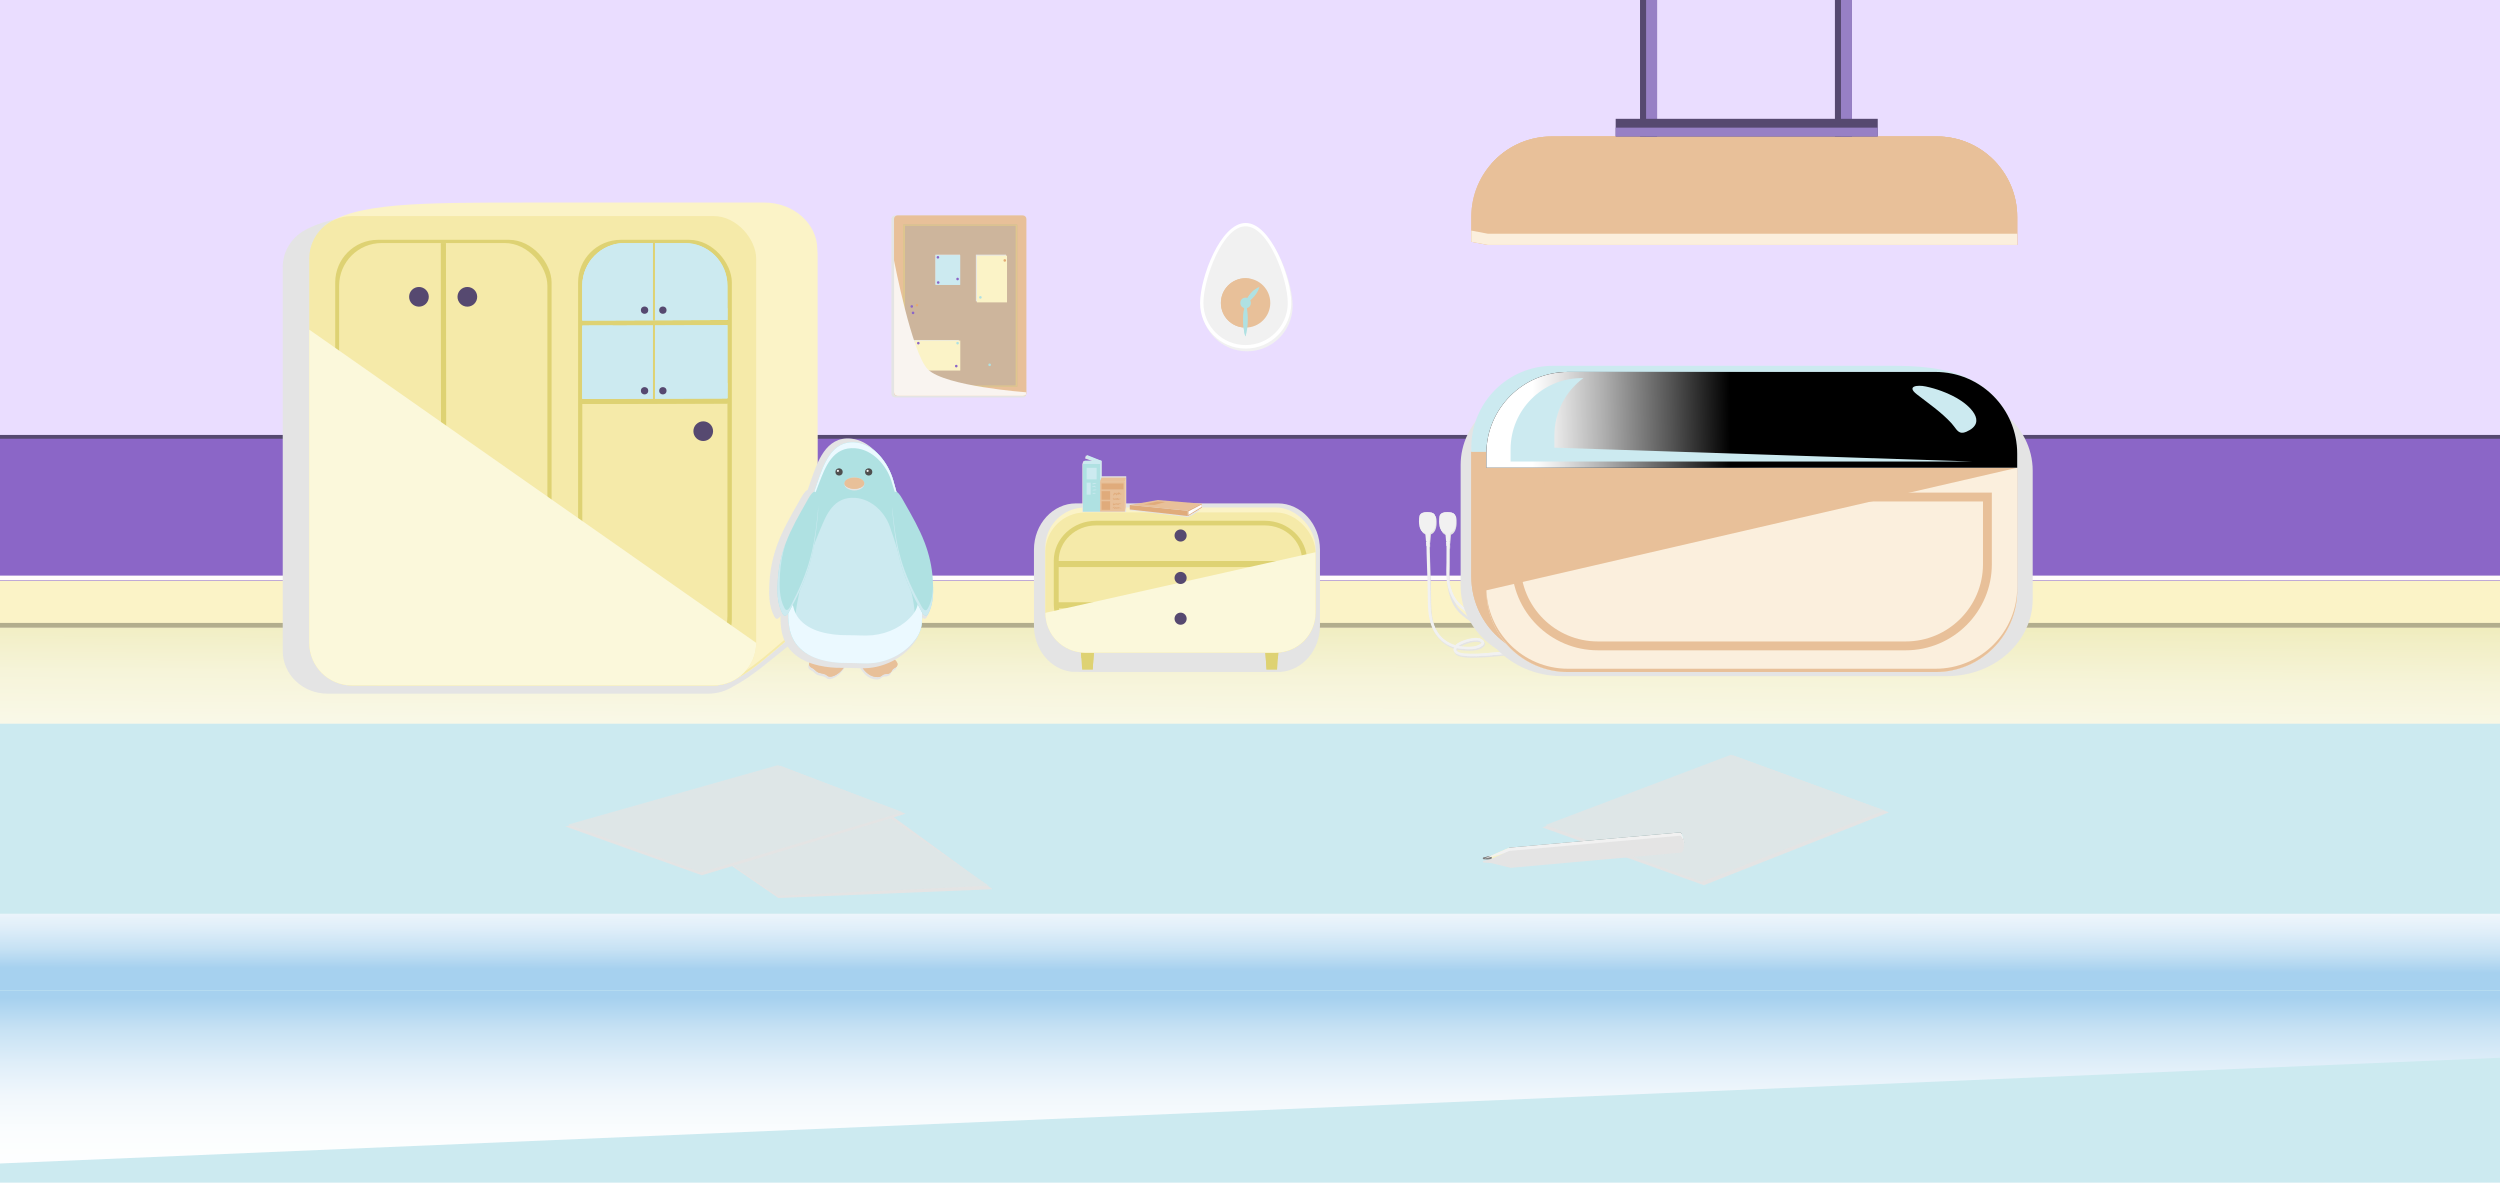 <?xml version="1.0" encoding="UTF-8"?><svg xmlns="http://www.w3.org/2000/svg" xmlns:xlink="http://www.w3.org/1999/xlink" viewBox="0 0 3040 1439.8"><rect x="0" y="0" width="3040" height="1439.8" fill="#333333" stroke="none"/><defs><style>.cls-1,.cls-2{fill:#e0ab7b;}.cls-3,.cls-4,.cls-5,.cls-6,.cls-7,.cls-8,.cls-9,.cls-10,.cls-11,.cls-12,.cls-13,.cls-14,.cls-15,.cls-16,.cls-17,.cls-2,.cls-18,.cls-19,.cls-20,.cls-21,.cls-22,.cls-23,.cls-24{mix-blend-mode:multiply;}.cls-3,.cls-25{fill:#7f7f7f;}.cls-26,.cls-27,.cls-28,.cls-29,.cls-30{mix-blend-mode:soft-light;}.cls-26,.cls-17,.cls-31{fill:#cceaf0;}.cls-32,.cls-11{fill:#fbf3c7;}.cls-4,.cls-33{fill:#8b66c7;}.cls-34{fill:#fff;}.cls-5{fill:url(#Degradado_sin_nombre_53-2);}.cls-35{fill:#a9eef0;}.cls-27{fill:url(#Degradado_sin_nombre_10);}.cls-36{fill:#fffdfc;}.cls-37,.cls-12{fill:#dfc68d;}.cls-38{fill:#f3c9a0;}.cls-39{isolation:isolate;}.cls-6,.cls-40{fill:#564970;}.cls-41,.cls-8{fill:#f5eaa9;}.cls-42{fill:#4e4e4e;}.cls-7,.cls-43{fill:#afe1e2;}.cls-44,.cls-13{fill:#ded273;}.cls-45,.cls-10,.cls-29{fill:#e8c099;}.cls-9,.cls-46{fill:#dacb46;}.cls-14,.cls-47{fill:#f1f1f1;}.cls-48{fill:#b2ad8d;}.cls-28{fill:url(#Degradado_sin_nombre_3);}.cls-15{fill:url(#Degradado_sin_nombre_30);}.cls-49,.cls-30,.cls-21{fill:#e4e4e4;}.cls-16{fill:#fbf8db;}.cls-50{fill:#faf17d;}.cls-18{fill:#f9f4f0;}.cls-51{fill:#dee6e7;}.cls-52{fill:#eaddff;}.cls-53{fill:#e4ac74;}.cls-19{fill:#9780c5;}.cls-54{fill:#cdb59c;}.cls-20{fill:#fbefdd;}.cls-23{fill:url(#Degradado_sin_nombre_53);}.cls-24{fill:#ebf9ff;}.cls-55{fill:#f7f4c7;}</style><linearGradient id="Degradado_sin_nombre_30" x1="1518.14" y1="1431.57" x2="1522.17" y2="717.92" gradientUnits="userSpaceOnUse"><stop offset="0" stop-color="#fff"/><stop offset=".47" stop-color="#fefefd"/><stop offset=".63" stop-color="#fdfcf6"/><stop offset=".75" stop-color="#faf9ea"/><stop offset=".85" stop-color="#f6f4d9"/><stop offset=".93" stop-color="#f1eec3"/><stop offset="1" stop-color="#ece8ab"/></linearGradient><linearGradient id="Degradado_sin_nombre_53" x1="1520" y1="1429.51" x2="1520" y2="1192.97" gradientUnits="userSpaceOnUse"><stop offset="0" stop-color="#fff"/><stop offset=".22" stop-color="#fbfdfe"/><stop offset=".41" stop-color="#f1f7fc"/><stop offset=".58" stop-color="#dfeef9"/><stop offset=".75" stop-color="#c7e2f4"/><stop offset=".91" stop-color="#a7d1ef"/><stop offset=".92" stop-color="#a6d1ef"/></linearGradient><linearGradient id="Degradado_sin_nombre_53-2" x1="1520.24" y1="1046.07" x2="1519.93" y2="1192.63" xlink:href="#Degradado_sin_nombre_53"/><linearGradient id="Degradado_sin_nombre_3" x1="2160.49" y1="510.72" x2="2018.16" y2="512.2" gradientUnits="userSpaceOnUse"><stop offset="0" stop-color="#fff"/><stop offset=".18" stop-color="#c2c2c2"/><stop offset=".4" stop-color="#7e7e7e"/><stop offset=".6" stop-color="#474747"/><stop offset=".78" stop-color="#202020"/><stop offset=".92" stop-color="#080808"/><stop offset="1" stop-color="#000"/></linearGradient><linearGradient id="Degradado_sin_nombre_10" x1="2103.83" y1="511.31" x2="1863.45" y2="513.81" gradientUnits="userSpaceOnUse"><stop offset="0" stop-color="#000"/><stop offset=".3" stop-color="#555"/><stop offset=".64" stop-color="#afafaf"/><stop offset=".88" stop-color="#e8e8e8"/><stop offset="1" stop-color="#fff"/></linearGradient></defs><g class="cls-39"><g id="Capa_2"><g id="pizarra"><g><g id="pared"><rect class="cls-52" y="0" width="3040" height="763.14"/><rect class="cls-40" y="528.89" width="3040" height="234.25"/><rect class="cls-33" y="533.52" width="3040" height="229.62"/></g><g id="suelo"><rect id="suelo-2" class="cls-32" y="763.14" width="3040" height="676.66"/><rect id="suelo-3" class="cls-15" y="763.14" width="3040" height="676.66"/></g><g id="zocalo"><rect class="cls-32" y="706.2" width="3040" height="56.96"/><rect class="cls-48" y="757.47" width="3040" height="5.69"/><rect class="cls-36" y="699.94" width="3040" height="5.69"/></g><g id="mesa"><rect class="cls-31" y="1204.51" width="3040" height="233.58"/><polygon class="cls-17" points="3040 1204.51 3040 1286.2 0 1414.79 0 1204.51 3040 1204.51"/><polygon class="cls-23" points="3040 1204.51 3040 1286.2 0 1414.79 0 1204.51 3040 1204.51"/><rect class="cls-31" y="1111.14" width="3040" height="93.37"/><rect class="cls-5" y="1111.14" width="3040" height="93.37"/><rect class="cls-31" y="880.03" width="3040" height="231.11"/></g><g id="papeles"><polygon class="cls-21" points="1206.86 1081.28 946.48 1091.97 803.88 994.04 1074.8 984.96 1206.86 1081.28"/><polygon class="cls-51" points="1202.19 1077.03 946.37 1089.27 803.88 994.04 1068.39 985.07 1202.19 1077.03"/><polygon class="cls-21" points="1101.09 989.52 853.46 1064.34 687.67 1005.04 948.55 931.13 1101.09 989.52"/><polygon class="cls-51" points="1097.65 987.64 852.24 1060.9 691.07 1002.62 945.7 930.46 1097.65 987.64"/></g><g id="papeles-2"><polygon class="cls-21" points="2296.85 987.79 2071.91 1076.42 1875.5 1006.17 2107.68 918.62 2296.85 987.79"/><polygon class="cls-51" points="2291.63 985.56 2069.21 1072.34 1879.07 1003.31 2104.76 917.82 2291.63 985.56"/></g><g id="LAPIZ"><polygon class="cls-35" points="2043.37 1012.17 2045.36 1014.48 2047.44 1019.66 2047.88 1024.6 2046.75 1030.06 2044.95 1032.71 1836.96 1051.27 1805.65 1043.72 1835.13 1030.75 2043.37 1012.17"/><polygon class="cls-55" points="1836.96 1051.27 1805.65 1043.72 1835.13 1030.75 1834.59 1033.29 1836.93 1035.53 1835.93 1038.53 1837.41 1040.89 1836.3 1043.48 1837.66 1046.22 1835.98 1048.87 1836.96 1051.27"/><polygon class="cls-3" points="1835.93 1038.53 1837.41 1040.89 1836.3 1043.48 2047.88 1024.6 2047.44 1019.66 1835.93 1038.53"/><polygon class="cls-3" points="1835.98 1048.87 1836.96 1051.27 2044.95 1032.71 2046.75 1030.06 1835.98 1048.87"/><polygon class="cls-3" points="1835.13 1030.75 1834.59 1033.29 2045.36 1014.48 2043.37 1012.17 1835.13 1030.75"/><path class="cls-25" d="m1813.82,1042.95h0c.05.58-.43,2.46-1,2.51l-8.58-.6c-.58.05-1.09-.38-1.14-.95h0c-.05-.58.38-1.09.95-1.14l8.27-2.01c.58-.05,1.45,1.62,1.5,2.2Z"/><path class="cls-3" d="m1804.05,1042.77c-.58.05-1,.56-.95,1.13,0,.05.09.04.1.08.15-.86,1.85-.84,3.21-.88,1.92-.06,2.39-.13,4.75.12.86.09,1.11,1.66.28,2.13l1.38.1c.58-.05,1.05-1.93,1-2.51s-.92-2.25-1.49-2.2l-8.28,2.02Z"/><polygon class="cls-14" points="1805.64 1043.72 1806.08 1043.82 1834.2 1036.46 2042.44 1017.88 2044.32 1018.96 2046.16 1021.47 2046.38 1023.94 2045.02 1026.75 2043.1 1028.16 1835.11 1046.72 1809.89 1044.74 1836.96 1051.27 2044.95 1032.71 2046.75 1030.06 2047.88 1024.6 2047.43 1019.66 2045.36 1014.48 2043.37 1012.17 1835.13 1030.75 1805.64 1043.72"/></g><path class="cls-21" d="m2047.44,1023.66h0s0,0,0,0l-2.07-5.18-1.99-2.31-208.25,18.58-22.75,10.01s-.03-.01-.05-.01l-3.7.9-4.58,1.11c-.28.03-.53.16-.7.37-.09.1-.16.23-.2.36-.04.13-.06.27-.05.41.05.58.56,1,1.14.95l8.58.6s0,0,.01,0l24.13,5.82,207.99-18.56,1.8-2.65,1.12-5.46-.44-4.94Z"/><path id="sombra" class="cls-21" d="m993.88,313.58c0-31.63-30.37-57.27-67.82-57.27h-300.3c-127.07,0-209.27,0-251.4,21.69-18.09,8.43-30.55,26.1-30.55,46.54v467.16c0,28.62,24.41,51.81,54.52,51.81h462.79c11.2,0,21.6-3.21,30.26-8.71,23.35-12.02,48.16-34.21,70.5-52.01,28.18-22.45,32.01-37.04,32.01-50.13v-419.08Z"/><path class="cls-32" d="m459.71,833.51h407.99c29.29.12,64.98-34.93,95.76-60.72,26.79-22.45,30.43-37.04,30.43-50.13v-419.08c0-31.63-28.86-57.27-64.46-57.27h-285.41c-133.1,0-214.4,0-250.02,29.03l-17.96,443.41c0,31.63,48.08,114.77,83.68,114.77Z"/><path class="cls-11" d="m867.7,833.51c29.29.12,64.98-34.93,95.76-60.72,26.79-22.45,30.43-37.04,30.43-50.13v-419.08s-19.84,237.78-35.32,303.11c-15.99,67.51-90.87,226.83-90.87,226.83Z"/><rect class="cls-41" x="376.03" y="262.72" width="543.48" height="570.79" rx="51.81" ry="51.81" transform="translate(1295.54 1096.23) rotate(-180)"/><path class="cls-8" d="m963.46,769.79c-30.78,25.8-66.47,60.84-95.76,60.72h-407.99c-2.51,0-5.09-.43-7.7-1.21h-24.16c-28.62,0-51.81-23.2-51.81-51.81v4.21c0,28.62,23.2,51.81,51.81,51.81h439.85c10.64,0,20.53-3.21,28.76-8.71,22.2-12.02,45.77-34.21,67-52.01,26.79-22.45,30.43-37.04,30.43-50.13v-3c0,13.1-3.64,27.68-30.43,50.13Z"/><g id="puerta_I"><rect class="cls-44" x="407.61" y="291.63" width="263.12" height="512.98" rx="51.81" ry="51.81" transform="translate(1078.34 1096.23) rotate(-180)"/><rect class="cls-41" x="412.38" y="295.54" width="253.23" height="505.15" rx="51.81" ry="51.81" transform="translate(1078 1096.23) rotate(-180)"/><polygon class="cls-44" points="536.62 800.69 542.91 800.69 542.29 295.54 536 295.54 536.62 800.69"/><g><circle class="cls-40" cx="509.44" cy="360.93" r="11.97"/><circle class="cls-6" cx="509.44" cy="360.93" r="9.21"/></g><g><circle class="cls-40" cx="568.29" cy="360.93" r="11.97"/><circle class="cls-6" cx="568.29" cy="360.93" r="9.21"/></g></g><g id="puerta_D"><rect class="cls-44" x="702.97" y="291.63" width="186.98" height="512.98" rx="51.81" ry="51.81" transform="translate(1592.91 1096.23) rotate(-180)"/><path class="cls-41" d="m708.09,748.88v-257.58l176.49-.62v258.2c0,28.61-23.2,51.81-51.81,51.81h-72.87c-28.61,0-51.81-23.2-51.81-51.81Z"/><polygon class="cls-50" points="884.58 484.39 708.09 485.01 708.09 396 884.58 395.38 884.58 484.39"/><path class="cls-46" d="m884.58,347.35v41.74l-176.49.62v-42.36c0-28.61,23.2-51.81,51.81-51.81h72.87c28.61,0,51.81,23.2,51.81,51.81Z"/><polygon class="cls-46" points="884.58 377.2 884.58 389.67 707.7 389.71 778.76 377.16 884.58 377.2"/><polygon class="cls-9" points="884.58 377.2 884.58 389.67 707.7 389.71 778.76 377.16 884.58 377.2"/><polygon class="cls-46" points="884.58 395.38 884.58 484.39 708.09 485.01 708.09 396 884.58 395.38"/><polygon class="cls-46" points="884.58 472.19 884.58 484.66 708.09 485.01 778.76 471.84 884.58 472.19"/><polygon class="cls-9" points="884.58 472.19 884.58 484.66 708.09 485.01 778.76 471.84 884.58 472.19"/><polygon class="cls-44" points="707.7 485.01 707.7 491.3 884.58 490.68 884.58 484.39 707.7 485.01"/><polygon class="cls-44" points="707.7 389.71 707.7 396 884.58 395.38 884.58 389.09 707.7 389.71"/><g><circle class="cls-40" cx="855.14" cy="524.31" r="11.97"/><circle class="cls-6" cx="855.14" cy="524.31" r="9.21"/></g></g><g><g><rect class="cls-37" x="746.96" y="342.62" width="59.52" height="43.18"/><polygon class="cls-37" points="820.62 382.51 806.48 385.8 806.48 342.62 820.62 339.34 820.62 382.51"/><polygon class="cls-12" points="806.48 342.62 820.62 339.34 820.62 382.51 806.48 385.8 806.48 342.62"/><polygon class="cls-37" points="820.62 339.34 761.1 339.34 746.96 342.62 806.48 342.62 820.62 339.34"/><polygon class="cls-12" points="820.62 339.34 761.1 339.34 746.96 342.62 806.48 342.62 820.62 339.34"/></g><g><path class="cls-37" d="m755.84,376.35c0,7.18-8.25,12.99-18.42,12.99s-18.42-5.82-18.42-12.99c0-4.06,8.76-13.02,12.39-23.49,2.79-8.02-.65-18.58,6.03-18.58s2.99,11.83,5.69,18.34c4.5,10.85,12.73,19.24,12.73,23.72Z"/><path class="cls-12" d="m752.16,368.41c-.42,5.9-5.86,10.57-12.53,10.57s-12.57-5.06-12.57-11.3c0-3.53,5.97-11.32,8.46-20.42,1.2-4.39.71-9.66,1.33-12.96-5.9.61-2.75,10.77-5.45,18.55-3.64,10.47-12.39,19.42-12.39,23.49,0,7.18,8.25,12.99,18.42,12.99s18.42-5.82,18.42-12.99c0-1.95-1.56-4.63-3.68-7.94Z"/></g><g><rect class="cls-37" x="811.71" y="368.02" width="72.87" height="16.51"/><path class="cls-37" d="m811.71,368.02s19.01-4.05,19.09-3.81,53.78,0,53.78,0v3.81h-72.87Z"/><path class="cls-12" d="m811.71,368.02s19.01-4.05,19.09-3.81,53.78,0,53.78,0v3.81h-72.87Z"/></g></g><g><g><rect class="cls-37" x="744.55" y="413" width="53.8" height="65.35"/><polygon class="cls-37" points="811.13 473.38 798.35 478.35 798.35 413 811.13 410.05 811.13 473.38"/><polygon class="cls-12" points="798.35 413 811.13 410.05 811.13 473.38 798.35 478.35 798.35 413"/><polygon class="cls-37" points="811.13 410.05 758.47 410.05 744.55 413 798.35 413 811.13 410.05"/><polygon class="cls-12" points="811.13 410.05 758.47 410.05 744.55 413 798.35 413 811.13 410.05"/></g><g><circle class="cls-37" cx="816.71" cy="463.58" r="14.84"/><path class="cls-12" d="m827.2,453.09c-2.04-2.04-4.52-3.34-7.13-3.95,2.02,2.6,3.25,6,3.25,9.72,0,8.2-5.92,14.84-13.22,14.84-1.86,0-3.63-.44-5.23-1.21.41.55.86,1.09,1.36,1.59,5.8,5.8,15.19,5.8,20.99,0,5.8-5.8,5.8-15.19,0-20.99Z"/></g><g><rect class="cls-37" x="839.75" y="421.33" width="22.42" height="57.75"/><polygon class="cls-37" points="862.16 421.33 839.75 421.33 871.91 413.06 884.58 413.06 862.16 421.33"/><polygon class="cls-12" points="862.16 421.33 839.75 421.33 871.91 413.06 884.58 413.06 862.16 421.33"/></g><g><rect class="cls-37" x="862.16" y="419.15" width="22.42" height="59.92"/><polygon class="cls-37" points="884.58 419.15 862.16 419.15 884.58 413.06 884.58 419.15"/><polyline class="cls-12" points="862.16 419.15 884.58 413.06 884.58 419.15"/></g><g><rect class="cls-37" x="827.05" y="431.16" width="12.7" height="47.92"/><polygon class="cls-37" points="839.75 431.16 827.05 431.16 839.75 427.77 839.75 431.16"/><polygon class="cls-12" points="839.75 431.16 827.05 431.16 839.75 427.77 839.75 431.16"/></g><g><rect class="cls-37" x="728.04" y="435.79" width="24.96" height="46.77" rx="8.19" ry="8.19"/><path class="cls-12" d="m744.8,435.79h-8.58c-4.52,0-8.19,2.8-8.19,6.25v34.26c0,3.45,3.67,6.25,8.19,6.25h8.58c4.52,0,8.19-2.8,8.19-6.25v-34.26c0-3.45-3.67-6.25-8.19-6.25Zm7.18,34.2c0,3.45-3.67,6.25-8.19,6.25h-4.72c-4.52,0-8.19-2.8-8.19-6.25v-26c0-3.45,3.67-6.25,8.19-6.25h4.72c4.52,0,8.19,2.8,8.19,6.25v26Z"/></g></g><g id="cristal"><polygon class="cls-26" points="884.58 395.38 884.58 484.39 708.09 485.01 708.09 396 884.58 395.38"/><polygon class="cls-26" points="884.58 395.38 884.58 484.39 708.09 485.01 708.09 396 884.58 395.38"/><polygon class="cls-26" points="745.15 466.15 745.15 395.87 708.09 396 708.09 485.01 884.58 484.39 884.58 465.66 745.15 466.15"/><path class="cls-26" d="m884.58,347.35v41.74l-176.49.62v-42.36c0-28.61,23.2-51.81,51.81-51.81h72.87c28.61,0,51.81,23.2,51.81,51.81Z"/><path class="cls-26" d="m884.58,347.35v41.74l-176.49.62v-42.36c0-28.61,23.2-51.81,51.81-51.81h72.87c28.61,0,51.81,23.2,51.81,51.81Z"/><path class="cls-26" d="m745.15,375.26v-42.36c0-14.68,6.12-27.93,15.94-37.36h-1.19c-28.61,0-51.81,23.2-51.81,51.81v42.36l176.49-.62v-14.32l-139.43.49Z"/><rect class="cls-44" x="794.02" y="295.37" width="2.43" height="94.34"/><rect class="cls-44" x="794.02" y="393.02" width="2.43" height="94.34"/><path class="cls-26" d="m841.23,306.91c8.54,2.21,15.65,8.24,21.05,15.22,4.77,6.17,8.56,13.81,7.37,21.51-2.89-2.48-6.09-4.6-9.5-6.28-.9-.44-1.83-.87-2.57-1.55-1.22-1.11-1.78-2.74-2.36-4.29-1.95-5.26-4.54-10.28-7.69-14.92-2.12-3.12-4.6-6.16-7.96-7.88-.42-.61.58-1.19,1.32-1.23,2.57-.15,5.17.16,7.64.92"/><path class="cls-26" d="m870.48,431.59c1.55-8.69,2.91-17.15,5.96-25.5-9.59-1.31-19.37-1.25-28.95.16.45-.07,9,10.55,10.12,11.93,3.89,4.8,9.36,8.34,12.88,13.41Z"/><g><circle class="cls-40" cx="806.04" cy="475.16" r="4.46"/><circle class="cls-40" cx="806.04" cy="475.16" r="3.43"/></g><g><circle class="cls-40" cx="783.79" cy="475.16" r="4.46"/><circle class="cls-40" cx="783.79" cy="475.16" r="3.43"/></g><g><circle class="cls-40" cx="806.04" cy="377.16" r="4.46"/><circle class="cls-40" cx="806.04" cy="377.16" r="3.43"/></g><g><circle class="cls-40" cx="783.79" cy="377.16" r="4.46"/><circle class="cls-40" cx="783.79" cy="377.16" r="3.43"/></g></g><path class="cls-16" d="m427.84,833.51h439.85c28.62,0,51.81-23.2,51.81-51.81L376.03,400.85v380.84c0,28.62,23.2,51.81,51.81,51.81Z"/><path class="cls-14" d="m1571.85,371.75c0,30.62-24.82,55.44-55.44,55.44s-55.44-24.82-55.44-55.44,24.82-97.3,55.44-97.3,55.44,66.68,55.44,97.3Z"/><path class="cls-34" d="m1570.18,368.44c0,30.62-24.82,55.44-55.44,55.44s-55.44-24.82-55.44-55.44,24.82-97.3,55.44-97.3,55.44,66.68,55.44,97.3Z"/><path class="cls-14" d="m1565.92,368.33c0,28.32-22.96,51.28-51.28,51.28s-51.28-22.96-51.28-51.28,22.96-93.14,51.28-93.14,51.28,64.82,51.28,93.14Z"/><circle class="cls-45" cx="1514.64" cy="368.33" r="30.02"/><path class="cls-10" d="m1490.04,369.01c0-16.58,13.44-30.02,30.02-30.02.35,0,.69.01,1.03.03-2.08-.46-4.24-.7-6.46-.7-16.58,0-30.02,13.44-30.02,30.02s12.89,29.45,28.99,29.99c-13.47-2.96-23.56-14.95-23.56-29.32Z"/><path class="cls-43" d="m1514.64,368.33c1.14,3.4,1.71,6.8,2.13,10.2.39,3.4.56,6.8.55,10.2-.01,3.4-.22,6.79-.65,10.19-.45,3.4-1.05,6.79-2.24,10.18-1.15-3.4-1.72-6.8-2.13-10.2-.39-3.4-.56-6.8-.54-10.2.02-3.4.23-6.79.65-10.19.45-3.4,1.05-6.79,2.23-10.18Z"/><path class="cls-7" d="m1514.59,405.15c-.42-3.4-.63-6.79-.64-10.19-.01-3.4.16-6.8.55-10.2.38-3.09.89-6.18,1.84-9.27-.38-2.39-.9-4.78-1.7-7.17-1.18,3.39-1.78,6.79-2.23,10.18-.43,3.4-.63,6.79-.65,10.19-.02,3.4.15,6.8.54,10.2.42,3.4.98,6.8,2.13,10.2.18-.53.35-1.05.51-1.58-.13-.79-.24-1.59-.35-2.38Z"/><path class="cls-43" d="m1531.46,348.82c-.52,2.38-1.48,4.39-2.56,6.3-1.08,1.9-2.35,3.64-3.75,5.27-1.4,1.62-2.94,3.14-4.66,4.49-1.73,1.34-3.58,2.58-5.86,3.44.52-2.39,1.48-4.39,2.55-6.3,1.08-1.9,2.35-3.64,3.76-5.26,1.41-1.62,2.94-3.13,4.66-4.48,1.73-1.34,3.57-2.58,5.86-3.45Z"/><path class="cls-7" d="m1520.5,364.87c.26-.2.51-.42.76-.63.2-2.03.73-3.86,1.36-5.63.74-2.06,1.7-3.99,2.8-5.83.14-.24.3-.47.45-.71-.09.07-.17.13-.26.2-1.72,1.35-3.25,2.86-4.66,4.48-1.4,1.62-2.67,3.36-3.76,5.26-1.07,1.91-2.03,3.91-2.55,6.3,2.29-.86,4.13-2.1,5.86-3.44Z"/><circle class="cls-43" cx="1514.64" cy="368.33" r="6.4"/><circle class="cls-7" cx="1514.64" cy="368.33" r="5.61"/><g class="cls-22"><path class="cls-30" d="m1031.29,802.61s-.02-.04-.03-.06c-.04-.09-.08-.17-.13-.26,0-.01-.02-.02-.02-.04-.05-.09-.11-.17-.18-.26,0,0,0-.01-.01-.02-.07-.09-.15-.17-.23-.26,0,0,0,0,0,0h0c-.32-.33-.71-.61-1.1-.86-7.77-5.03-21.55-3.88-30.12-2.35-4.81.85-10.58,2.29-14,6.06-1.02,1.12-1.84,2.42-2.26,3.86h0s0,0,0,0c-.08.27-.14.53-.19.81,0,.01,0,.03,0,.04-.05.28-.08.57-.1.87-.02.36,0,.69.02,1,.22,2.05,1.52,3.16,3.53,4.04,3.14,1.39,4.66,4.47,7.98,5.71,3.43,1.28,7.49.96,10.33,3.63,3.76,3.54,11.18-.78,14.59-3.52,2.5-2.01,4.57-4.48,6.39-7.14,1.82-2.66,3.4-5.51,4.92-8.27.06-.1.11-.21.17-.31.22-.42.42-.86.53-1.31.08-.34.09-.68.02-1.02-.03-.12-.06-.23-.11-.34Z"/><path class="cls-30" d="m1090.33,811.11c0-.13.01-.25.01-.38,0-.07,0-.15-.02-.23,0-.12-.02-.23-.04-.35-.01-.08-.03-.16-.04-.24-.02-.11-.05-.23-.08-.34-.02-.08-.04-.16-.07-.24-.04-.12-.08-.23-.12-.35-.03-.08-.06-.16-.09-.24-.05-.12-.1-.24-.16-.36-.03-.07-.06-.14-.1-.21-.08-.15-.16-.3-.24-.45-1.04-1.84-2.78-3.52-4.34-4.55-4.16-2.75-9.51-3.78-14.37-4.38-7.9-.97-20.04-1.79-27.12,2.79-.72.47-1.46,1.04-1.73,1.84h0c-.03.08-.06.16-.07.24-.05.23-.06.46-.03.68.02.23.08.45.15.67.07.22.17.44.27.66s.22.43.33.63c1.62,2.96,3.35,6.01,5.34,8.81.66.93,1.35,1.84,2.08,2.7.72.86,1.48,1.69,2.28,2.46,2.39,2.31,5.12,4.13,8.34,5.12.3.09.61.18.93.26.32.08.66.16,1,.24,1.02.22,2.11.37,3.17.41.35.01.71.01,1.05,0,.69-.03,1.36-.12,1.98-.29.31-.08.6-.19.88-.32.28-.13.54-.27.79-.43,1.51-.94,2.67-2.29,4.61-2.59.5-.08,1.01-.09,1.52-.09.51,0,1.02,0,1.53-.04.52-.05,1.02-.17,1.51-.34.73-.26,1.42-.64,2.03-1.12.61-.48,1.14-1.07,1.54-1.73.26-.41.47-.85.71-1.28.14-.26.29-.51.46-.74.12-.16.25-.31.38-.45.14-.14.28-.28.43-.4.6-.51,1.3-.91,1.99-1.32.17-.1.35-.2.52-.3s.34-.21.51-.31c.92-.58,1.53-1.25,1.88-1.96.12-.24.21-.48.27-.73.05-.18.08-.37.1-.56,0-.06,0-.13.01-.19Z"/></g><g><path class="cls-45" d="m983.94,808.14c.22,2.05,1.52,3.16,3.53,4.04,3.14,1.39,4.66,4.47,7.98,5.71s7.49.96,10.33,3.63c3.76,3.54,11.18-.78,14.59-3.52,5-4.02,8.28-9.87,11.31-15.41.45-.82.91-1.73.71-2.64-.2-.92-1.02-1.56-1.81-2.08-7.77-5.03-21.55-3.88-30.12-2.35-4.81.85-10.58,2.29-14,6.06-1.41,1.55-2.45,3.44-2.56,5.58-.02.36,0,.69.02,1Z"/><path class="cls-10" d="m1031.69,798.73s0,0,0,.01c-3.03,5.54-6.31,11.39-11.31,15.41-3.41,2.75-10.83,7.06-14.59,3.52-2.84-2.67-6.89-2.35-10.33-3.63-3.33-1.24-4.84-4.32-7.98-5.71-1.6-.71-2.74-1.56-3.25-2.91-.16.55-.27,1.13-.3,1.72-.02.36,0,.69.02,1,.22,2.05,1.52,3.16,3.53,4.04,3.14,1.39,4.66,4.47,7.98,5.71,3.43,1.28,7.49.96,10.33,3.63,3.76,3.54,11.18-.78,14.59-3.52,5-4.02,8.28-9.87,11.31-15.41.45-.82.91-1.73.71-2.64-.1-.47-.37-.87-.71-1.22Z"/><path class="cls-45" d="m1091.22,808.86c-.26.99-.93,1.92-2.15,2.7-1.35.85-2.89,1.51-3.84,2.79-.47.62-.76,1.36-1.17,2.02-1.09,1.76-3.03,2.98-5.09,3.18-1.01.1-2.04-.03-3.05.13-2.58.4-3.78,2.67-6.28,3.34s-5.75.11-8.14-.63c-8.59-2.64-13.72-11.2-18.03-19.09-.45-.82-.91-1.73-.71-2.64.2-.92,1.02-1.56,1.81-2.08,7.08-4.58,19.22-3.77,27.12-2.79,4.86.6,10.21,1.62,14.37,4.38,2.73,1.8,5.98,5.57,5.17,8.69Z"/><path class="cls-10" d="m1090.33,804.6c-.02.24-.05.49-.11.73-.26.99-.93,1.92-2.15,2.7-1.35.85-2.89,1.51-3.84,2.79-.47.62-.76,1.36-1.17,2.02-1.09,1.76-3.03,2.98-5.09,3.18-1.01.1-2.04-.03-3.05.13-2.58.4-3.78,2.67-6.28,3.34-2.47.67-5.75.11-8.14-.63-8.36-2.56-13.43-10.74-17.68-18.43-.03.08-.06.16-.07.24-.2.91.27,1.82.71,2.64,4.32,7.88,9.44,16.45,18.03,19.09,2.39.73,5.67,1.29,8.14.63,2.49-.67,3.69-2.94,6.28-3.34,1.01-.16,2.04-.03,3.05-.13,2.06-.21,4-1.42,5.09-3.18.41-.66.7-1.4,1.17-2.02.95-1.28,2.5-1.93,3.84-2.79,1.23-.78,1.9-1.7,2.15-2.7.36-1.37-.07-2.86-.89-4.26Z"/></g><path class="cls-21" d="m1129.4,745.63c.13-.32.26-.64.39-.96.2-.5.39-1,.57-1.5.12-.34.24-.69.35-1.04.16-.49.32-.98.46-1.48.11-.36.21-.72.31-1.08.13-.5.26-1,.38-1.5.09-.36.18-.72.26-1.09.11-.51.21-1.03.31-1.55.07-.35.14-.71.2-1.06.1-.56.18-1.12.26-1.68.05-.32.1-.64.14-.96.11-.85.21-1.71.3-2.57.03-.31.05-.62.08-.93.05-.59.1-1.17.14-1.76.03-.43.05-.85.07-1.28.02-.46.05-.93.07-1.39.02-.46.03-.93.04-1.39.01-.43.02-.85.03-1.28,0-.49,0-.98,0-1.46,0-.39,0-.78,0-1.18,0-.52-.01-1.03-.02-1.55,0-.35-.01-.7-.02-1.04-.01-.55-.03-1.11-.05-1.66,0-.26-.02-.52-.03-.79-.09-2.34-.22-4.66-.36-6.93-1-15.82-4.56-31.42-10.23-46.23-6.79-17.74-16.34-34.16-25.78-50.6-2.08-3.63-6.63-12.56-10.24-13.82-.21-.75-.42-1.5-.63-2.25-.27-.99-.55-1.98-.82-2.96-.93-3.3-1.88-6.6-2.86-9.89-4.77-16.01-15.89-33.48-31.32-42.13-.64-.36-1.29-.71-1.95-1.03-1.97-.99-4.01-1.83-6.12-2.51-2.8-.9-5.72-1.52-8.73-1.79-30.58-2.76-40.68,28.68-48.77,51.74-1.25,3.56-2.48,7.13-3.69,10.7-3.65.87-8.37,10.21-10.51,13.94-9.41,16.46-18.94,32.89-25.7,50.64-.25.65-.49,1.3-.73,1.96h0s0,0,0,0c-.64,1.76-1.26,3.53-1.84,5.3-.01.04-.03.08-.04.11-.57,1.74-1.11,3.5-1.63,5.26-.02.08-.04.15-.07.23-.5,1.73-.97,3.47-1.41,5.22-.03.11-.06.22-.08.33-.43,1.72-.84,3.45-1.21,5.18-.03.14-.06.27-.09.41-.37,1.72-.7,3.44-1.01,5.17-.03.15-.05.29-.08.44-.3,1.73-.58,3.46-.82,5.2-.02.13-.03.27-.05.4-.24,1.76-.45,3.52-.63,5.29,0,.09-.02.18-.03.28-.18,1.82-.33,3.64-.44,5.46-.11,1.82-.22,3.67-.3,5.54-.12,2.8-.2,5.64-.17,8.49,0,.95.03,1.9.06,2.85.13,3.79.47,7.57,1.14,11.26.33,1.84.75,3.66,1.26,5.45.51,1.79,1.11,3.54,1.83,5.25.72,1.71,1.54,3.38,2.49,4.99.54.91,1.09,1.48,1.65,1.79.19.1.37.18.56.22.19.05.37.07.56.07,1.49-.02,2.93-1.57,4.07-3.22.06-.09.12-.18.18-.28-.24,13.51,1.59,26.94,9.18,37.89.57.82,1.18,1.61,1.8,2.39.15.18.3.37.45.55.63.76,1.28,1.51,1.97,2.23.03.03.06.06.09.09.67.7,1.37,1.38,2.08,2.04.15.14.3.28.45.42.75.68,1.52,1.34,2.32,1.98.02.02.05.04.08.06.79.63,1.6,1.23,2.43,1.81.12.09.25.18.37.26.87.6,1.75,1.19,2.66,1.74,0,0,0,0,.01,0,.91.56,1.84,1.09,2.78,1.6.08.04.16.09.24.13,3.46,1.86,7.1,3.4,10.82,4.62,3.04,1,6.12,1.84,9.23,2.54,9.33,2.1,18.94,2.91,28.52,2.78h0c.69,0,1.37-.01,2.06-.01,2.06,0,4.13.05,6.2.12,4.38.14,8.77.35,13.15.4h0,0c.95,0,1.9.01,2.84,0,.04,0,.08,0,.12,0,.94,0,1.87-.03,2.81-.06.09,0,.18,0,.27-.01.78-.03,1.56-.07,2.33-.12.22-.01.44-.03.66-.04.88-.06,1.75-.14,2.62-.23,1.18-.13,2.35-.29,3.51-.47.16-.03.33-.04.49-.07.22-.04.44-.09.65-.12.8-.14,1.61-.29,2.4-.45.42-.09.85-.16,1.27-.26.98-.22,1.96-.45,2.93-.71.69-.18,1.37-.38,2.06-.57.34-.1.67-.2,1.01-.3,5.65-1.71,11.11-4.02,16.24-6.92,3.42-1.94,6.69-4.13,9.77-6.55,0,0,0,0,0,0,0,0,0,0,0,0,.32-.25.64-.52.96-.78.6-.48,1.18-.98,1.77-1.48.33-.28.66-.56.98-.85.78-.7,1.55-1.42,2.31-2.15.26-.25.52-.51.77-.77.65-.65,1.29-1.32,1.92-2,.18-.19.36-.37.53-.57.77-.85,1.51-1.71,2.23-2.6.18-.22.36-.45.54-.67.74-.93,1.47-1.87,2.17-2.83,6.04-8.37,7.59-17.43,7.57-26.82,0-2-.08-4.02-.2-6.04,1.03,1.7,2.46,3.59,3.99,4.11.09.03.19.06.28.09.9.2,1.82-.09,2.7-1.22.18-.23.36-.5.54-.8.45-.77.87-1.54,1.26-2.33.13-.26.25-.53.37-.79.25-.53.5-1.07.73-1.61Z"/><path class="cls-31" d="m1108.2,664.17c6.23,20.06,10.37,40.79,11.49,61.79.94,17.65,5.25,35.13-5.58,50.3-12,16.79-31.56,27.72-52,29.92-10.41,1.12-21.07-.18-31.53-.04-12.19.17-24.41-1.27-36.01-5.11-10.73-3.55-20.83-9.86-27.23-19.18-9.96-14.5-9.53-33.56-7.83-51.07,2.42-24.91,6.95-49.24,12.93-73.23,5.86-23.54,13.13-46.76,21.17-69.88,7.72-22.18,17.35-52.44,46.52-49.78,23,2.1,39.83,25.12,45.9,45.66,7.89,26.73,13.9,53.98,22.17,80.61Z"/><path class="cls-43" d="m1119.69,725.96c-1.12-21-5.26-41.73-11.49-61.79-8.27-26.62-14.28-53.88-22.17-80.61-6.06-20.54-22.9-43.57-45.9-45.66-29.17-2.66-38.8,27.6-46.52,49.78-8.05,23.12-15.31,46.33-21.17,69.88-5.98,23.99-10.5,48.32-12.93,73.23-1.7,17.51-2.13,36.56,7.83,51.07,4.87,7.09,11.89,12.44,19.7,16.15-5.11-2.57-9.64-5.87-13.02-9.93-9.05-10.86-8.66-25.12-7.11-38.23,2.2-18.65,6.31-36.87,11.74-54.83,5.33-17.63,11.92-35.01,19.23-52.32,7.01-16.61,15.76-39.26,42.25-37.27,20.89,1.57,36.17,18.81,41.68,34.19,7.17,20.01,12.62,40.42,20.13,60.35,5.66,15.02,9.42,30.54,10.43,46.26.85,13.22,4.77,26.3-5.07,37.66-2.01,2.32-4.26,4.49-6.7,6.49,5.12-4.06,9.7-8.8,13.51-14.13,10.84-15.17,6.52-32.64,5.58-50.3Z"/><path class="cls-24" d="m1119.69,725.96c-1-18.77-4.42-37.34-9.59-55.39,2.8,11.14,4.66,22.46,5.34,33.87.89,14.96,4.97,29.77-5.28,42.63-11.36,14.23-29.88,23.49-49.23,25.36-9.85.95-19.95-.16-29.85-.03-11.54.15-23.11-1.08-34.09-4.33-10.16-3.01-19.72-8.36-25.78-16.25-9.43-12.29-9.03-28.44-7.41-43.28,2.3-21.11,6.58-41.73,12.24-62.07,5.55-19.95,12.43-39.63,20.04-59.22,7.31-18.8,16.43-44.45,44.04-42.19,21.77,1.78,37.71,21.29,43.45,38.7,7.47,22.66,13.16,45.76,20.99,68.32.08.24.16.48.24.72-6.62-22.97-12.01-46.29-18.78-69.22-6.06-20.54-22.9-43.57-45.9-45.66-29.17-2.66-38.8,27.6-46.52,49.78-8.05,23.12-15.31,46.33-21.17,69.88-5.98,23.99-10.5,48.32-12.93,73.23-1.7,17.51-2.13,36.56,7.83,51.07,6.4,9.31,16.5,15.63,27.23,19.18,11.6,3.84,23.82,5.28,36.01,5.11,10.46-.15,21.12,1.16,31.53.04,20.44-2.21,40.01-13.13,52-29.92,10.84-15.17,6.52-32.64,5.58-50.3Z"/><path class="cls-43" d="m955.56,660.1c-5.38,14.25-8.75,29.27-9.69,44.49-.86,14.03-1.24,29.75,6.02,42.16,2.74,4.68,5.95.1,7.6-2.85,10.31-18.47,19.35-37.74,25.13-58.17,3.98-14.1,6.51-28.58,8.15-43.12,1.46-12.89,3.64-26.67,1.09-39.54-2.67-13.49-10.84,3.1-13.79,8.31-8.98,15.83-18.06,31.65-24.51,48.72Z"/><path class="cls-17" d="m993.04,635.58c-1.58,14.55-3.99,29.03-7.79,43.13-5.5,20.44-14.1,39.72-23.9,58.2-1.57,2.95-4.62,7.53-7.21,2.86-6.86-12.4-6.48-28.12-5.64-42.15.72-12.1,2.92-24.07,6.36-35.64-4.98,13.69-8.1,28.06-8.99,42.61-.86,14.03-1.24,29.75,6.02,42.16,2.74,4.68,5.95.1,7.6-2.85,10.31-18.47,19.35-37.74,25.13-58.17,3.98-14.1,6.51-28.58,8.15-43.12,1-8.83,2.33-18.07,2.26-27.15-.39,6.78-1.27,13.56-1.99,20.12Z"/><path class="cls-43" d="m1124.5,660.08c5.41,14.25,8.8,29.26,9.76,44.47.88,14.02,1.29,29.74-5.95,42.17-2.73,4.68-5.95.11-7.61-2.84-10.34-18.45-19.42-37.71-25.22-58.13-4.01-14.09-6.55-28.56-8.22-43.11-1.48-12.89-3.68-26.67-1.16-39.54,2.65-13.49,10.84,3.08,13.8,8.29,9,15.82,18.11,31.62,24.59,48.68Z"/><path class="cls-17" d="m1128.12,740.06c-2.73,4.68-5.95.11-7.6-2.84-10.34-18.45-19.42-37.71-25.22-58.13-4.01-14.09-6.55-28.56-8.22-43.11-.76-6.63-1.71-13.5-2.11-20.36-.05,9.04,1.3,18.24,2.31,27.03,1.67,14.55,4.21,29.02,8.22,43.11,5.81,20.42,14.89,39.68,25.22,58.13,1.65,2.95,4.88,7.52,7.6,2.84,6.42-11.01,6.82-24.61,6.22-37.33.09,10.68-1.11,21.56-6.41,30.66Z"/><ellipse class="cls-21" cx="1038.9" cy="588.52" rx="12.09" ry="7.86"/><g><ellipse class="cls-45" cx="1038.9" cy="587.52" rx="12.09" ry="6.86"/><path class="cls-10" d="m1038.9,590.58c-4.9,0-9.25-1.04-12.05-2.64.38,3.59,5.62,6.44,12.05,6.44s11.67-2.85,12.05-6.44c-2.8,1.61-7.15,2.64-12.05,2.64Z"/></g><circle class="cls-42" cx="1020.29" cy="573.88" r="4.39"/><circle class="cls-42" cx="1056.31" cy="573.88" r="4.39"/><circle class="cls-47" cx="1018.88" cy="572.56" r="1.32"/><circle class="cls-47" cx="1054.99" cy="572.56" r="1.32"/><g id="enchufes"><rect class="cls-33" x="1720.13" y="593.32" width="56.01" height="56.01" rx="7.28" ry="7.28"/><rect class="cls-4" x="1725.31" y="599" width="20.63" height="20.63" rx="3.19" ry="3.19"/><rect class="cls-4" x="1749.7" y="599" width="20.63" height="20.63" rx="3.19" ry="3.19"/><rect class="cls-4" x="1725.31" y="623.39" width="20.63" height="20.63" rx="3.19" ry="3.19"/><rect class="cls-4" x="1749.7" y="623.39" width="20.63" height="20.63" rx="3.19" ry="3.19"/><circle class="cls-33" cx="1735.62" cy="609.31" r="7.78"/><circle class="cls-33" cx="1760.01" cy="609.31" r="7.78"/><circle class="cls-33" cx="1760.01" cy="633.7" r="7.78"/><circle class="cls-33" cx="1735.62" cy="633.7" r="7.78"/><circle class="cls-4" cx="1732.9" cy="606.31" r="1.94"/><circle class="cls-4" cx="1738.25" cy="612.1" r="1.94"/><circle class="cls-4" cx="1757.34" cy="606.31" r="1.94"/><circle class="cls-4" cx="1762.69" cy="612.1" r="1.94"/></g><g id="enchufe_1"><path class="cls-21" d="m1844.63,792.84c-.38.02-.79.03-1.24.06-.48.03-1.01.06-1.57.1,0,0-.57.04-1.58.12-2.72.23-6.13.57-10.09.97-6.45.65-14.87,1.5-23.32,2.05-12.33.83-24.72,1.03-31.06-.9,0,0,0,0,0,0,0,0,0,0,0,0-.37-.11-.72-.23-1.05-.36-.04-.02-.08-.04-.12-.05-.26-.1-.5-.21-.73-.32-.09-.05-.18-.09-.26-.14-.04-.02-.08-.05-.12-.07-.2-.11-.38-.22-.55-.34-.14-.1-.27-.21-.39-.31-.05-.05-.12-.09-.17-.14-.08-.08-.14-.15-.21-.23-.18-.21-.32-.43-.4-.67-.09-.25-.13-.5-.11-.79.02-.33.07-.66.16-.99.09-.33.21-.65.37-.97.06.01.13.02.19.03.7.15,1.41.27,2.12.38.04,0,.09.02.13.02,10.41,1.53,24.05,2.03,29.87-4.29.2-.22.63-.69.93-1.33.23-.49.4-1.07.33-1.73,0,0,0-.01,0-.02-.09-.79-.5-1.41-.86-1.85-.06-.07-.12-.16-.18-.22-.03-.03-.06-.06-.09-.09-.22-.24-.46-.47-.71-.68-.09-.08-.19-.15-.29-.23-.21-.16-.42-.31-.63-.45-.05-.03-.09-.07-.14-.1-.1-.06-.2-.12-.3-.17-.1-.05-.19-.11-.29-.16-.09-.05-.17-.09-.26-.14-.08-.04-.16-.07-.24-.1-.14-.06-.28-.12-.42-.18-.19-.08-.37-.15-.56-.21-.1-.03-.19-.07-.29-.1-.24-.08-.48-.15-.73-.21-.04-.01-.08-.02-.12-.03-4.51-1.12-9.77-.05-11.73.44-2.94.73-9.65,2.39-14.32,5.69,0,0-.01,0-.02.01-.45.31-.87.64-1.27.99-.02.02-.04.03-.06.05-.03.03-.07.06-.11.09-.19.17-.37.34-.55.51,0,0,0,0-.01.01-.21.21-.42.42-.61.64-.01.01-.03.03-.04.04-.02,0-.01,0,0,0,0,0,0,0,0,0h0c-.33-.09-.66-.19-1-.29,0,0,.02,0,.02,0-3.34-.99-6.53-2.44-9.47-4.3-.01,0-.02-.02-.04-.02-.4-.25-.79-.51-1.18-.78-.04-.03-.09-.06-.13-.09-.36-.25-.71-.5-1.06-.76-.07-.06-.15-.11-.22-.17-.32-.24-.63-.48-.94-.73-.11-.09-.21-.18-.32-.26-.28-.23-.55-.46-.82-.69-.14-.12-.27-.25-.41-.37-.23-.21-.47-.42-.69-.63-.17-.16-.34-.33-.51-.5-.19-.19-.38-.37-.56-.56-.21-.21-.41-.43-.61-.64-.14-.15-.29-.3-.43-.46-.24-.27-.48-.54-.71-.82-.1-.11-.2-.22-.29-.34-.33-.39-.64-.79-.95-1.2-6.84-9.02-9.15-19.7-9.96-30.76-.4-5.43-.44-10.95-.48-16.4-.01-1.63-.02-3.25-.04-4.85-.06-4.03-.15-8.08-.26-12.12-.04-1.34-.07-2.67-.12-4.01-.12-3.93-.25-7.85-.38-11.7-.32-9.07-.63-18.37-.75-27.64h.39v-1.36h-.4c0-.07,0-.14,0-.21h.41v-1.36h0s-.41,0-.41,0c0-.07,0-.14,0-.21h.43v-1.36h-.43c0-.29,0-.57,0-.86h.5l.9-10.27c.94-.34,1.78-.82,2.5-1.42.29-.25.57-.51.83-.8.52-.57.97-1.2,1.36-1.89.2-.34.38-.7.54-1.06,1.16-2.55,1.62-5.59,1.62-8.35,0-.1,0-.2,0-.3,0-.1,0-.2,0-.29,0,.07,0,.14,0,.21,0-.15,0-.31,0-.46,0-.05,0-.1,0-.15,0-.29,0-.57,0-.85,0-.01,0-.03,0-.04,0-.02,0-.04,0-.06,0-.33-.01-.65-.02-.97,0-.02,0-.04,0-.06,0-.22-.02-.45-.04-.66,0-.03,0-.06,0-.09,0-.08-.01-.16-.02-.23,0,0,0-.02,0-.02-.02-.19-.03-.37-.05-.55,0,0,0-.01,0-.02-.05-.45-.12-.88-.21-1.3,0-.01,0-.02,0-.03-.02-.08-.04-.15-.06-.23,0-.02,0-.03-.01-.05-.05-.19-.1-.37-.16-.55,0-.02-.01-.04-.02-.06-.09-.26-.19-.51-.3-.75-.01-.03-.02-.05-.04-.08-.1-.21-.22-.41-.34-.61,0,0-.01-.02-.02-.03,0-.01-.02-.03-.03-.04-.02-.03-.04-.06-.05-.08-.15-.21-.31-.41-.49-.6-.03-.03-.05-.05-.08-.08-.1-.11-.21-.21-.32-.31,0,0-.01-.01-.02-.01-.08-.07-.17-.14-.26-.21-.03-.02-.06-.05-.1-.07-.09-.07-.18-.13-.27-.19,0,0,0,0-.01,0-.14-.09-.28-.18-.43-.26-.04-.02-.08-.04-.12-.06-.27-.14-.55-.27-.86-.39-.04-.02-.09-.03-.13-.05-.01,0-.02,0-.04-.01-.02,0-.03-.01-.05-.02-.29-.1-.61-.2-.94-.28-.04-.01-.09-.02-.13-.03-.38-.09-.78-.17-1.21-.23-.04,0-.08-.01-.12-.02-.45-.06-.92-.11-1.42-.15-.03,0-.06,0-.09,0-.53-.03-1.08-.05-1.68-.05h0c-.59,0-1.14.02-1.66.05-.03,0-.06,0-.08,0-.5.03-.96.08-1.41.15-.04,0-.08.01-.12.02-.43.06-.82.14-1.2.23-.04.01-.09.02-.13.03-.36.09-.7.2-1.02.32-.04.02-.09.03-.13.05-.31.12-.59.25-.86.39-.04.02-.08.04-.11.06-.26.14-.5.3-.72.46-.03.02-.06.05-.1.07-.22.17-.42.35-.6.54-.03.03-.05.05-.08.08-.18.19-.34.39-.49.6-.02.03-.04.06-.06.08-.15.22-.28.44-.4.68-.01.03-.02.05-.04.08-.12.24-.22.49-.31.75,0,.02-.01.04-.02.06-.09.27-.17.54-.24.83,0,0,0,.02,0,.03-.14.59-.23,1.22-.29,1.88,0,0,0,.01,0,.02-.03.32-.05.65-.07.99,0,.02,0,.03,0,.05-.01.33-.02.67-.03,1.01,0,.02,0,.04,0,.06,0,.35,0,.7,0,1.06h0s0,0,0,0c0,.23,0,.46,0,.69h0v.09c0,1.97.23,4.09.79,6.06.43,1.54,1.06,2.98,1.93,4.22,0,0,0,0,0,0,.02.03.04.07.07.11.2.27.41.53.63.78.01.01.02.03.03.04.02.03.04.05.06.08.22.24.45.45.69.66.03.03.05.05.08.08.25.22.52.41.8.6.05.03.09.07.14.11.26.17.55.31.84.45.08.04.14.08.22.12.28.12.57.22.87.32.1.03.19.08.3.11.06.02.13.03.19.04l.11,1.31h0l.76,8.7h.55c0,.29,0,.57,0,.86h-.46v1.36h.46c0,.07,0,.14,0,.21h-.48v1.36h.49c0,.07,0,.14,0,.21h-.49v1.02h0v.34h.5c.12,9.31.44,18.64.76,27.74.31,9.1.63,18.52.76,27.77.02,1.6.03,3.22.04,4.83.12,17.06.25,34.71,11.05,48.96,5.26,6.92,12.74,12.02,21.06,14.45-.03.09-.07.18-.1.28-.16.41-.28.84-.35,1.29-.01.06-.01.11-.02.17-.04.23-.07.45-.09.66,0,.04-.01.09-.02.13-.01.12-.01.24-.01.35,0,.16.01.31.03.47v.02c.01.13.03.26.06.39.03.17.07.34.12.5.25.85.74,1.62,1.44,2.3,1.47,1.41,3.94,2.4,7.19,3.05.07,0,.15.03.22.04.27.06.56.11.86.16.77.13,1.58.25,2.42.35.56.06,1.13.12,1.72.17.46.04.94.08,1.43.11.11,0,.22.02.33.02.33.03.67.05,1.01.06.36.02.73.04,1.1.05.33.02.66.03,1,.04.46,0,.92.02,1.4.03.36,0,.72,0,1.09,0,.22,0,.45,0,.67,0-.03,0-.06,0-.09,0,.21,0,.42,0,.64,0,7.15,0,15.57-.53,24.59-1.31,4.73-.41,9.62-.88,14.58-1.38,4.97-.5,9.24-.93,12.2-1.13.18-.01.35-.02.52-.03.17-.01.34-.02.5-.03.32-.02.61-.03.89-.04.6-.02,1.11-.02,1.5,0l.16-3c-.43-.02-.96-.02-1.58,0Zm-70.19-5.64c2.42-1.85,6.47-3.69,11.73-5.19.1-.03.2-.05.29-.08.7-.2,1.42-.39,2.17-.58.05-.01.11-.03.17-.04.41-.1.82-.19,1.25-.27.15-.03.31-.06.46-.09.42-.07.85-.14,1.28-.2.15-.02.3-.04.45-.05.34-.04.68-.07,1.02-.1.16-.01.33-.03.49-.04.41-.03.81-.04,1.22-.04.21,0,.42,0,.63,0,.29,0,.58.02.86.04.14,0,.28.01.41.03,0,0,0,0,0,0,1.7.15,3.25.55,4.44,1.3.19.12.38.25.55.39.03.02.05.04.08.07.18.15.36.31.51.49,0,0,.02.02.02.02.06.07.11.13.16.18.12.16.14.22.14.22,0,0-.02.21-.48.71-.27.29-.58.57-.92.83-.05.04-.09.08-.15.12-.31.23-.65.45-1,.66-.03.02-.06.04-.09.06-.03.03-.06.05-.1.06-.02.01-.04.02-.07.04-.38.21-.79.41-1.23.6-.1.04-.19.08-.29.12-.44.18-.89.35-1.38.5-.02,0-.04.01-.06.02-5.08,1.57-12.67,1.72-21.95.35-.22-.03-.44-.06-.65-.1,0,0,.02-.01.03-.02Zm22.42-6.62s0,0,0,0c0,0,0,0,0,0,0,0,0,0,0,0Z"/><g id="cable"><path class="cls-47" d="m1843.63,791.02c-.38.02-.79.03-1.24.06-.48.03-1.01.06-1.57.1,0,0-.57.04-1.58.12-2.72.23-6.13.57-10.09.97-6.45.65-14.87,1.5-23.32,2.05-12.33.83-24.72,1.03-31.06-.9-.7-.21-1.33-.45-1.87-.72-.12-.06-.24-.12-.35-.19-.47-.25-.86-.53-1.18-.83-.54-.51-.76-1.03-.72-1.69.04-.67.21-1.32.53-1.96.81.18,1.62.32,2.44.44,10.41,1.53,24.05,2.03,29.87-4.29.36-.39,1.44-1.56,1.26-3.08-.11-.93-.65-1.62-1.04-2.07-.55-.62-1.18-1.13-1.86-1.55-.11-.07-.22-.14-.33-.19-.17-.1-.34-.19-.52-.28-4.85-2.38-11.77-.98-14.09-.4-2.94.73-9.67,2.4-14.34,5.71-.25.17-.49.35-.73.54-.2.16-.4.32-.6.49-.03.03-.07.06-.11.09-.19.17-.37.34-.55.51-.24.23-.46.46-.67.7h0c-8.04-2.15-15.29-6.98-20.34-13.64-10.2-13.46-10.32-30.62-10.44-47.21-.01-1.63-.02-3.25-.04-4.86-.13-9.29-.45-18.73-.76-27.86-.43-12.39-.86-25.19-.81-37.78h-3c-.06,12.63.38,25.47.81,37.88.31,9.11.63,18.54.76,27.8.02,1.6.03,3.22.04,4.84.12,17.08.25,34.75,11.05,49.01,5.26,6.93,12.74,12.03,21.06,14.46-.03.09-.07.18-.1.28-.16.41-.28.84-.35,1.29-.06.33-.11.66-.13.96-.01.12-.01.24-.01.35,0,.16.01.31.03.47v.02c.01.13.03.26.06.39.03.17.07.34.12.5.25.85.74,1.62,1.44,2.3,1.47,1.41,3.94,2.4,7.19,3.05.07.01.15.03.22.04.27.06.56.11.86.16.77.13,1.58.25,2.42.35.56.06,1.13.12,1.72.17.46.04.94.08,1.43.11.11,0,.22.02.33.02.33.03.67.05,1.01.06.36.02.73.04,1.1.05.33.02.66.03,1,.04.46.01.92.02,1.4.03.36.01.72.01,1.09.01.4.01.8.01,1.21.01,10.9,0,24.73-1.24,39.18-2.69,7.47-.75,13.37-1.35,15.6-1.23l.16-3c-.43-.02-.96-.02-1.58-.01Zm-57.24-11.18c.41-.11.82-.22,1.24-.32.55-.14,1.12-.26,1.7-.37,2.12-.39,4.43-.59,6.52-.4,0,.01.01.01.01.01,1.72.15,3.29.56,4.49,1.33.07.04.15.09.22.15.09.06.18.13.27.2.1.08.2.16.29.24.12.11.23.23.34.35.26.29.3.41.3.41,0,.01-.02.21-.48.71-.16.18-.34.35-.52.51-.18.16-.37.32-.57.46-.18.14-.36.27-.55.38-.16.12-.34.23-.52.32-.03.03-.06.05-.1.06-.14.09-.29.17-.44.24-.15.08-.3.15-.46.22-.08.04-.15.08-.23.11-.19.08-.38.16-.57.23-.08.04-.15.07-.23.09-.21.09-.43.17-.66.24-.14.05-.28.1-.43.14-5.08,1.57-12.67,1.72-21.95.35-.22-.03-.44-.06-.65-.1,2.56-2.09,6.89-3.95,12.98-5.56Z"/><g class="cls-22"><path class="cls-47" d="m1773.41,785.4c2.78-2.13,7.74-4.27,14.22-5.88,2.53-.63,5.56-1.01,8.23-.77-3.1-1.95-8.64-1.46-12.8-.31-4.34,1.19-7.83,2.48-10.48,3.87-1,.7-1.91,1.48-2.66,2.33-.22-.06,2.16.65,3.49.75Z"/><path class="cls-47" d="m1799.12,777.57c.4.43.96,1.12,1.09,2.04.02.14.02.27.02.4.47.29.89.62,1.24,1.01.26.29.3.41.3.41,0,0-.02.21-.48.71-1.19,1.29-2.97,2.29-5.28,3.01-6.63,3.94-17.21,3.74-26.11,2.65-.37-.05-1.29-.45-1.67-.51-.27.72-.53,1.73-.58,2.53-.03.6.04,1.17.2,1.72,1.5.93,3.9,1.53,6.92,1.87-1.5-.45-2.66-1.03-3.4-1.74-.54-.51-.76-1.04-.72-1.69.04-.67.22-1.32.53-1.96.81.17,1.62.32,2.44.44,10.41,1.53,24.05,2.03,29.87-4.29.36-.39,1.43-1.56,1.26-3.08-.11-.92-.65-1.62-1.04-2.07-1.76-1.98-4.32-2.88-6.94-3.2.86.45,1.66,1.01,2.35,1.74Z"/><path class="cls-47" d="m1845.21,791.03l-.16,3c-2.23-.12-8.13.48-15.6,1.23-14.45,1.45-28.28,2.69-39.18,2.69-.41,0-.81,0-1.21-.01-.37,0-.73,0-1.09-.01-.48,0-.94-.02-1.4-.03-.34-.01-.67-.02-1-.04-.37,0-.74-.03-1.1-.05-.34-.01-.68-.03-1.01-.06-.11,0-.22-.01-.33-.02-.49-.03-.97-.07-1.43-.11-.59-.05-1.16-.11-1.72-.17-.85-.11-1.65-.22-2.42-.35-.29-.05-.58-.1-.86-.16-.07-.01-.15-.03-.22-.04-.76-.16-1.48-.33-2.15-.52,3.34.42,7.34.77,11.81.42,4.3-.32,6.58-.69,19.57-2.46.04-.01.08-.01.12-.02,8.45-.55,16.87-1.4,23.32-2.05,3.96-.4,7.37-.74,10.09-.97,1.01-.08,1.58-.12,1.58-.12.56-.04,1.09-.07,1.57-.1.45-.02.86-.04,1.24-.06.62-.01,1.15-.01,1.58.01Z"/></g><g class="cls-22"><path class="cls-47" d="m1736.24,653.3c-.06,12.59.38,25.39.8,37.77.31,9.13.64,18.57.76,27.87.02,1.61.03,3.23.04,4.85.12,16.6.24,33.76,10.44,47.22,5.05,6.66,10.27,10.88,18.31,13.03.09-.1,2.22.42,2.32.32-7.65-2.27-14.52-6.96-19.36-13.35-10.2-13.46-10.32-30.62-10.44-47.22-.01-1.63-.02-3.25-.04-4.85-.12-9.3-.45-18.74-.76-27.87-.42-12.38-.86-25.19-.8-37.77h-3s0,0,0,0h1.73Z"/><path class="cls-47" d="m1828.18,795.26c-14.17,1.43-27.74,2.64-38.54,2.69.21,0,.42,0,.64,0,10.89,0,24.72-1.24,39.17-2.69,6.27-.63,11.42-1.15,14.24-1.23-2.3-.1-8.14.49-15.51,1.23Z"/></g></g><g><polygon class="cls-47" points="1738.03 658.04 1733.99 658.04 1732.99 646.59 1739.03 646.59 1738.03 658.04"/><path class="cls-14" d="m1732.99,646.59l.24,2.74h1.86c1.12,0,2.01.96,1.91,2.08l-.58,6.63h1.62l1-11.45h-6.05Z"/><path class="cls-47" d="m1745.78,634.23c0,6.31-2.38,14.11-10.16,14.11s-10.16-7.79-10.16-14.11,0-11.43,10.16-11.43,10.16,5.12,10.16,11.43Z"/><path class="cls-14" d="m1740.25,623.28c.59,1.87.57,4.16.57,6.63,0,6.31-2.38,14.11-10.16,14.11-1.16,0-2.18-.19-3.11-.5,1.56,2.8,4.11,4.82,8.07,4.82,7.78,0,10.16-7.79,10.16-14.11,0-5.17.1-9.54-5.53-10.95Z"/><g class="cls-22"><path class="cls-47" d="m1745.78,634.13c0,5.52-2.38,12.34-10.16,12.34s-10.16-6.82-10.16-12.34v.1c0,6.31,2.36,14.11,10.16,14.11s10.16-7.79,10.16-14.11c0-.2,0-.4,0-.59,0,.16,0,.33,0,.49Z"/><path class="cls-47" d="m1735.62,624.13c9.89,0,10.15,4.11,10.16,9.32,0-5.95-.27-10.65-10.16-10.65s-10.14,4.7-10.16,10.65c.02-5.21.42-9.32,10.16-9.32Z"/></g><rect class="cls-47" x="1734.08" y="658.9" width="3.9" height="1.36"/><polygon class="cls-14" points="1736.67 658.9 1736.67 659.92 1734.08 659.92 1734.08 660.26 1737.97 660.26 1737.97 658.9 1736.67 658.9"/><rect class="cls-47" x="1734.06" y="660.47" width="3.9" height="1.36"/><polygon class="cls-14" points="1736.65 660.47 1736.65 661.5 1734.06 661.5 1734.06 661.84 1737.96 661.84 1737.96 660.47 1736.65 660.47"/><rect class="cls-47" x="1734.06" y="662.05" width="3.9" height="1.36"/><polygon class="cls-14" points="1736.65 662.05 1736.65 663.07 1734.06 663.07 1734.06 663.41 1737.96 663.41 1737.96 662.05 1736.65 662.05"/></g></g><g id="enchufe_2"><path class="cls-21" d="m1820.9,764.14c-14.83-1.73-29.34-8.21-40.86-18.27-4.75-4.14-7.97-8-10.13-12.14-2.73-5.22-4.77-11.14-6.04-17.61-1.45-7.33-1.24-15.57-1.04-23.54.03-1.18.06-2.34.08-3.51l.08-22.15h.4v-1.45h-.4v-.23h.4v-1.45h0s-.39,0-.39,0v-.23h.41v-1.45h-.4v-.91h.46l.9-10.92c.94-.37,1.78-.87,2.5-1.51.29-.26.57-.55.83-.85.52-.6.97-1.28,1.36-2,.2-.36.38-.74.54-1.13,1.16-2.71,1.62-5.94,1.62-8.88,0-.11,0-.21,0-.32,0-.1,0-.21,0-.31,0,.07,0,.15,0,.22,0-.16,0-.33,0-.49,0-.05,0-.11,0-.16,0-.31,0-.61,0-.91,0-.01,0-.03,0-.04,0-.02,0-.04,0-.07,0-.35-.01-.7-.02-1.03,0-.02,0-.04,0-.06,0-.24-.02-.47-.04-.71,0-.03,0-.06,0-.09,0-.08-.01-.17-.02-.25,0,0,0-.02,0-.02-.02-.2-.03-.39-.05-.59,0,0,0-.01,0-.02-.05-.48-.12-.94-.21-1.38,0-.01,0-.02,0-.04-.02-.08-.04-.16-.06-.24,0-.02,0-.04-.01-.05-.05-.2-.1-.39-.16-.58,0-.02-.01-.04-.02-.07-.09-.27-.19-.54-.3-.79-.01-.03-.02-.06-.04-.08-.1-.22-.22-.44-.34-.65,0,0-.01-.02-.02-.03,0-.01-.02-.03-.03-.04-.02-.03-.04-.06-.05-.09-.15-.22-.31-.44-.49-.64-.03-.03-.05-.06-.08-.09-.1-.11-.21-.22-.32-.33,0,0-.01-.01-.02-.02-.08-.08-.17-.15-.26-.23-.03-.03-.06-.05-.1-.08-.09-.07-.18-.14-.27-.2,0,0,0,0-.01,0-.14-.1-.28-.19-.43-.28-.04-.02-.08-.04-.12-.07-.27-.15-.55-.29-.86-.42-.04-.02-.09-.03-.13-.05-.01,0-.02,0-.04-.01-.02,0-.03-.01-.05-.02-.29-.11-.61-.21-.94-.3-.04-.01-.09-.02-.13-.03-.38-.1-.78-.18-1.21-.25-.04,0-.08-.01-.12-.02-.45-.07-.92-.12-1.42-.16-.03,0-.06,0-.09,0-.53-.04-1.08-.06-1.68-.06h0c-.59,0-1.14.02-1.66.06-.03,0-.06,0-.08,0-.5.04-.96.09-1.41.16-.04,0-.08.01-.12.02-.43.07-.82.15-1.2.25-.04.01-.09.02-.13.03-.36.1-.7.21-1.02.34-.04.02-.09.03-.13.05-.31.13-.59.27-.86.42-.04.02-.08.04-.11.07-.26.15-.5.32-.72.49-.03.03-.06.05-.1.08-.22.18-.42.37-.6.57-.03.03-.05.06-.08.09-.18.2-.34.42-.49.64-.02.03-.04.06-.06.09-.15.23-.28.47-.4.72-.01.03-.02.05-.04.08-.12.26-.22.52-.31.8,0,.02-.01.04-.02.07-.09.28-.17.58-.24.88,0,0,0,.02,0,.03-.14.63-.23,1.3-.29,2,0,0,0,.01,0,.02-.03.34-.05.69-.07,1.05,0,.02,0,.04,0,.05-.01.35-.02.71-.03,1.08,0,.02,0,.04,0,.06,0,.37,0,.75,0,1.13h0s0,0,0,0c0,.24,0,.49,0,.74h0v.1c0,2.09.23,4.34.79,6.44.43,1.63,1.06,3.17,1.93,4.48,0,0,0,0,0,.01.02.04.04.08.07.11.2.29.41.56.63.83.01.01.02.03.03.05.02.03.04.06.06.08.22.25.45.48.69.71.03.03.05.06.08.09.25.23.52.44.8.64.05.04.09.08.14.11.26.18.55.33.84.48.08.04.14.09.22.12.28.13.57.24.87.34.1.03.19.08.3.11.06.02.13.03.19.04l.11,1.4h0l.76,9.25h.59v.91h-.5v1.45h.49v.23h-.5v1.45h.5v.23h-.5v1.45h.49l-.08,22.11c-.02,1.14-.05,2.29-.08,3.46-.2,7.77-.42,16.58,1.1,24.28,1.34,6.78,3.48,13.01,6.36,18.51,2.36,4.5,5.8,8.64,10.85,13.05,11.97,10.44,27.04,17.18,42.44,18.98l.02-.24h0l.3-2.93Z"/><g id="cable2"><path class="cls-47" d="m1819.57,757.95c-15.4-1.69-30.47-8.04-42.44-17.87-5.05-4.15-8.5-8.05-10.85-12.29-2.88-5.18-5.02-11.04-6.36-17.43-1.52-7.25-1.3-15.54-1.1-22.86.03-1.1.06-2.19.08-3.26l.11-27.83h3s-.11,27.86-.11,27.86c-.02,1.1-.05,2.2-.08,3.31-.2,7.5-.41,15.26,1.04,22.17,1.28,6.09,3.31,11.67,6.04,16.58,2.17,3.9,5.39,7.53,10.13,11.43,11.52,9.47,26.03,15.58,40.86,17.21l-.33,2.98Z"/><path class="cls-14" d="m1768.91,726.33c-2.73-4.92-4.77-10.5-6.04-16.58-1.45-6.9-1.24-14.66-1.04-22.17.03-1.11.06-2.2.08-3.31l.11-27.85h-1.22s-.11,27.81-.11,27.81c-.02,1.07-.05,2.16-.08,3.26-.2,7.32-.42,15.61,1.1,22.86,1.34,6.38,3.48,12.25,6.36,17.43,2.36,4.24,5.8,8.14,10.85,12.29,11.51,9.46,25.9,15.68,40.69,17.65l.3-2.76c-14.83-1.63-29.34-7.74-40.86-17.21-4.75-3.9-7.97-7.53-10.13-11.43Z"/></g><g><polygon class="cls-47" points="1762.47 658.04 1758.42 658.04 1757.42 646.59 1763.47 646.59 1762.47 658.04"/><path class="cls-14" d="m1757.42,646.59l.24,2.74h1.86c1.12,0,2.01.96,1.91,2.08l-.58,6.63h1.62l1-11.45h-6.05Z"/><path class="cls-47" d="m1770.22,634.23c0,6.31-2.38,14.11-10.16,14.11s-10.16-7.79-10.16-14.11,0-11.43,10.16-11.43,10.16,5.12,10.16,11.43Z"/><path class="cls-14" d="m1764.68,623.28c.59,1.87.57,4.16.57,6.63,0,6.31-2.38,14.11-10.16,14.11-1.16,0-2.18-.19-3.11-.5,1.56,2.8,4.11,4.82,8.07,4.82,7.78,0,10.16-7.79,10.16-14.11,0-5.17.1-9.54-5.53-10.95Z"/><g class="cls-22"><path class="cls-47" d="m1770.22,634.13c0,5.52-2.38,12.34-10.16,12.34s-10.16-6.82-10.16-12.34v.1c0,6.31,2.36,14.11,10.16,14.11s10.16-7.79,10.16-14.11c0-.2,0-.4,0-.59,0,.16,0,.33,0,.49Z"/><path class="cls-47" d="m1760.06,624.13c9.89,0,10.15,4.11,10.16,9.32,0-5.95-.27-10.65-10.16-10.65s-10.14,4.7-10.16,10.65c.02-5.21.42-9.32,10.16-9.32Z"/></g><rect class="cls-47" x="1758.51" y="658.9" width="3.9" height="1.36"/><polygon class="cls-14" points="1761.1 658.9 1761.1 659.92 1758.51 659.92 1758.51 660.26 1762.41 660.26 1762.41 658.9 1761.1 658.9"/><rect class="cls-47" x="1758.49" y="660.47" width="3.9" height="1.36"/><polygon class="cls-14" points="1761.08 660.47 1761.08 661.5 1758.49 661.5 1758.49 661.84 1762.39 661.84 1762.39 660.47 1761.08 660.47"/><rect class="cls-47" x="1758.49" y="662.05" width="3.9" height="1.36"/><polygon class="cls-14" points="1761.08 662.05 1761.08 663.07 1758.49 663.07 1758.49 663.41 1762.39 663.41 1762.39 662.05 1761.08 662.05"/></g></g><path id="sombra-2" class="cls-21" d="m2436.71,502.4c-35.1-29.02-88.94-30.56-125.03-30.56h-431.42c-57.5,0-104.12,41.85-104.12,93.48v147.71c0,31.62,17.49,59.58,44.26,76.5,19.1,19.98,47.42,32.64,79.05,32.64h468.19c57.5,0,104.12-41.85,104.12-93.48v-156.35c0-27.83-13.55-52.82-35.05-69.94Z"/><g id="incubator_grande"><path class="cls-45" d="m2347.54,800.54h-459.06c-54.88,0-99.36-44.49-99.36-99.36v-151.79h607.78l50.01,151.79c0,54.88-44.49,99.36-99.36,99.36Z"/><path class="cls-10" d="m2347.54,800.54h-459.06c-54.88,0-99.36-44.49-99.36-99.36v-151.79h607.78l50.01,151.79c0,54.88-44.49,99.36-99.36,99.36Z"/><polygon class="cls-45" points="2396.89 549.39 1789.11 549.39 1807.42 568.76 2452.94 568.76 2396.89 549.39"/><polygon class="cls-10" points="2382.89 552.43 1805.96 552.43 1823.34 565.72 2436.1 565.72 2382.89 552.43"/><g id="huevos"><path class="cls-34" d="m1907.8,567.46c0,18.84-13.96,34.11-31.17,34.11-17.22,0-31.17-15.27-31.17-34.11,0-18.84,13.96-50.87,31.17-50.87,17.22,0,31.17,32.03,31.17,50.87Z"/><path class="cls-14" d="m1876.63,565.01c-12.58,0-23.41-6.05-28.34-14.75-1.81,6.1-2.83,12.13-2.83,17.2,0,18.84,13.96,34.11,31.17,34.11s31.17-15.27,31.17-34.11c0-5.07-1.02-11.1-2.83-17.2-4.92,8.7-15.76,14.75-28.34,14.75Z"/><path class="cls-34" d="m1987.36,573.31c-3.63,18.48-20.27,30.77-37.17,27.45-16.89-3.32-27.64-21-24.01-39.48,3.63-18.48,23.51-47.22,40.4-43.9s24.41,37.44,20.77,55.93Z"/><path class="cls-14" d="m1957.25,564.9c-12.35-2.43-21.81-10.45-24.96-19.94-2.96,5.64-5.12,11.35-6.1,16.33-3.63,18.48,7.11,36.16,24.01,39.48s33.53-8.97,37.17-27.45c.98-4.97,1.14-11.08.54-17.42-6.51,7.59-18.31,11.44-30.65,9.01Z"/><path class="cls-34" d="m2071.32,567.46c0,18.84-13.96,34.11-31.17,34.11-17.22,0-31.17-15.27-31.17-34.11,0-18.84,13.96-50.87,31.17-50.87,17.22,0,31.17,32.03,31.17,50.87Z"/><path class="cls-14" d="m2040.15,565.01c-12.58,0-23.41-6.05-28.34-14.75-1.81,6.1-2.83,12.13-2.83,17.2,0,18.84,13.96,34.11,31.17,34.11s31.17-15.27,31.17-34.11c0-5.07-1.02-11.1-2.83-17.2-4.92,8.7-15.76,14.75-28.34,14.75Z"/><path class="cls-34" d="m2153.08,567.46c0,18.84-13.96,34.11-31.17,34.11-17.22,0-31.17-15.27-31.17-34.11,0-18.84,13.96-50.87,31.17-50.87,17.22,0,31.17,32.03,31.17,50.87Z"/><path class="cls-14" d="m2121.91,565.01c-12.58,0-23.41-6.05-28.34-14.75-1.81,6.1-2.83,12.13-2.83,17.2,0,18.84,13.96,34.11,31.17,34.11s31.17-15.27,31.17-34.11c0-5.07-1.02-11.1-2.83-17.2-4.92,8.7-15.76,14.75-28.34,14.75Z"/><path class="cls-34" d="m2235.47,564.64c1.68,18.76-10.85,35.22-28,36.75-17.15,1.54-32.41-12.42-34.09-31.18-1.68-18.76,9.36-51.91,26.5-53.45,17.15-1.54,33.91,29.12,35.59,47.88Z"/><path class="cls-14" d="m2204.2,564.99c-12.53,1.12-23.86-3.93-29.54-12.16-1.26,6.24-1.74,12.33-1.29,17.38,1.68,18.76,16.95,32.72,34.09,31.18,17.15-1.54,29.68-17.99,28-36.75-.45-5.05-2.01-10.96-4.36-16.87-4.13,9.11-14.38,16.1-26.91,17.22Z"/><path class="cls-34" d="m2316.6,567.46c0,18.84-13.96,34.11-31.17,34.11-17.22,0-31.17-15.27-31.17-34.11,0-18.84,13.96-50.87,31.17-50.87,17.22,0,31.17,32.03,31.17,50.87Z"/><path class="cls-14" d="m2285.43,565.01c-12.58,0-23.41-6.05-28.34-14.75-1.81,6.1-2.83,12.13-2.83,17.2,0,18.84,13.96,34.11,31.17,34.11s31.17-15.27,31.17-34.11c0-5.07-1.02-11.1-2.83-17.2-4.92,8.7-15.76,14.75-28.34,14.75Z"/><path class="cls-34" d="m2396.74,572.06c-2.84,18.62-18.94,31.61-35.96,29.01-17.02-2.6-28.51-19.8-25.67-38.42,2.84-18.62,21.47-48.18,38.49-45.58,17.02,2.6,25.98,36.37,23.14,54.99Z"/><path class="cls-14" d="m2366.3,564.94c-12.44-1.9-22.23-9.51-25.79-18.86-2.71,5.76-4.63,11.56-5.39,16.57-2.84,18.62,8.65,35.82,25.67,38.42,17.02,2.6,33.12-10.39,35.96-29.01.77-5.01.67-11.12-.2-17.43-6.18,7.86-17.8,12.21-30.24,10.31Z"/></g><polygon class="cls-45" points="2444.15 565.72 1803.88 565.01 1807.42 568.76 2452.94 568.76 2444.15 565.72"/><path class="cls-45" d="m1807.42,568.76h645.52v149.05c0,54.84-44.52,99.36-99.36,99.36h-446.8c-54.84,0-99.36-44.52-99.36-99.36v-149.05h0Z"/><path class="cls-20" d="m2353.58,817.18h-446.8c-54.88,0-99.36-44.49-99.36-99.36l645.52-149.05v149.05c0,54.88-44.49,99.36-99.36,99.36Z"/><path class="cls-10" d="m2353.58,813.18h-446.8c-54.88,0-99.36-44.49-99.36-99.36v4c0,54.88,44.49,99.36,99.36,99.36h446.8c54.88,0,99.36-44.49,99.36-99.36v-4c0,54.88-44.49,99.36-99.36,99.36Z"/><g id="cristal-2"><path class="cls-26" d="m2300.18,444.81h-411.7c-54.88,0-99.36,44.49-99.36,99.36v5.22h610.43l53.4,19.37c0-119.8-97.89-123.95-152.77-123.95Z"/><path class="cls-26" d="m1906.78,452.27h446.8c54.84,0,99.36,44.52,99.36,99.36v17.13h-645.52v-17.13c0-54.84,44.52-99.36,99.36-99.36Z"/><path class="cls-28" d="m1906.78,452.27h446.8c54.84,0,99.36,44.52,99.36,99.36v17.13h-645.52v-17.13c0-54.84,44.52-99.36,99.36-99.36Z"/><path class="cls-27" d="m1906.78,452.27h446.8c54.84,0,99.36,44.52,99.36,99.36v17.13h-645.52v-17.13c0-54.84,44.52-99.36,99.36-99.36Z"/><path class="cls-26" d="m1890.16,544.37v-14.92c0-28.57,13.85-53.91,35.2-69.67h-1.94c-47.8,0-86.54,38.75-86.54,86.54v14.92h562.24l-508.96-16.87Z"/><path class="cls-26" d="m2385.55,526.25c1.53.1,3.3-.25,5.45-1.18,27-11.74,3.1-32.9-11.9-41.21-11.67-6.46-24.31-11.15-37.36-13.9-10.19-2.15-23.87-.59-10.89,9.53,14.39,11.21,29.64,21.57,42.05,35.07,4.86,5.29,7.17,11.35,12.64,11.7Z"/></g><path class="cls-10" d="m2317.34,790.78h-374.32c-57.76,0-104.75-46.99-104.75-104.75v-87.03h583.82v87.03c0,57.76-46.99,104.75-104.75,104.75Zm-468.29-181v76.25c0,51.82,42.16,93.97,93.97,93.97h374.32c51.82,0,93.97-42.16,93.97-93.97v-76.25h-562.26Z"/><g><rect class="cls-10" x="1838.27" y="574.6" width="72.5" height="18.73"/><rect class="cls-10" x="1843.33" y="578.34" width="19.42" height="11.25"/><rect class="cls-10" x="1869.12" y="578.34" width="7.7" height="4.87" transform="translate(3745.95 1161.55) rotate(180)"/><rect class="cls-10" x="1869.12" y="584.71" width="7.7" height="4.87"/><rect class="cls-10" x="1878.43" y="578.34" width="7.7" height="4.87" transform="translate(3764.56 1161.55) rotate(180)"/><rect class="cls-10" x="1878.43" y="584.71" width="7.7" height="4.87"/><circle class="cls-10" cx="1900.35" cy="583.96" r="3.87"/></g></g><g><path class="cls-45" d="m2355.21,165.96h-468.37c-53.98,0-97.73,43.76-97.73,97.73v30.34l20.21,3.84h643.63v-34.18c0-53.98-43.76-97.73-97.73-97.73Z"/><path class="cls-10" d="m2355.21,165.96h-468.37c-53.98,0-97.73,43.76-97.73,97.73v30.34l20.21,3.84h643.63v-34.18c0-53.98-43.76-97.73-97.73-97.73Z"/><path class="cls-45" d="m1907.05,165.96h448.16c53.94,0,97.73,43.79,97.73,97.73v34.18h-643.63v-34.18c0-53.94,43.79-97.73,97.73-97.73Z"/><polygon class="cls-20" points="1789.11 280.39 1789.11 294.03 1809.32 297.87 2452.94 297.87 2452.94 284.24 1809.32 284.24 1789.11 280.39"/><path class="cls-10" d="m2355.21,165.96h-468.37c-29.4,0-55.77,12.99-73.68,33.53h615.74c-17.92-20.55-44.28-33.53-73.68-33.53Z"/></g><g><rect class="cls-40" x="1994.26" y="0" width="20.72" height="165.96"/><rect class="cls-19" x="2001.65" width="13.34" height="165.96"/><rect class="cls-40" x="2231.26" y="0" width="20.72" height="165.96"/><rect class="cls-19" x="2238.64" y="0" width="13.34" height="165.96"/><rect class="cls-40" x="1964.67" y="144.48" width="318.67" height="21.47"/><rect class="cls-19" x="1964.67" y="155.22" width="318.67" height="10.74"/></g><path class="cls-21" d="m1553.82,612.1h-245.29c-28.3,0-51.24,25.18-51.24,56.24v92.6c0,29.06,20.08,52.97,45.84,55.93l16.68.31h220.7l16.67-.13c26.74-1.9,47.89-26.28,47.89-56.11v-92.6c0-31.06-22.94-56.24-51.24-56.24Z"/><g><g><polygon class="cls-44" points="1328.67 814.31 1315.94 814.31 1313.94 786.77 1330.67 786.77 1328.67 814.31"/><polygon class="cls-13" points="1328.67 814.31 1314.89 799.77 1313.94 786.77 1330.67 786.77 1328.67 814.31"/></g><g><polygon class="cls-44" points="1552.91 814.31 1540.18 814.31 1538.18 786.77 1554.91 786.77 1552.91 814.31"/><polygon class="cls-13" points="1553.91 800.54 1540.18 814.31 1538.18 786.77 1554.91 786.77 1553.91 800.54"/></g><rect class="cls-32" x="1271.11" y="617.09" width="328.55" height="170.52" rx="48.41" ry="48.41"/><rect class="cls-41" x="1271.11" y="623.11" width="328.55" height="170.52" rx="48.41" ry="48.41"/><path class="cls-8" d="m1551.25,792.62h-231.73c-26.74,0-48.41-21.67-48.41-48.41v1c0,26.74,21.67,48.41,48.41,48.41h231.73c26.74,0,48.41-21.67,48.41-48.41v-1c0,26.74-21.67,48.41-48.41,48.41Z"/><path class="cls-44" d="m1537.97,783.48h-205.17c-28.35,0-51.41-21.79-51.41-48.58v-53.07c0-26.79,23.06-48.58,51.41-48.58h205.17c28.35,0,51.41,21.79,51.41,48.58v53.07c0,26.79-23.06,48.58-51.41,48.58Zm-205.17-144.56c-25.04,0-45.41,19.25-45.41,42.91v53.07c0,23.66,20.37,42.91,45.41,42.91h205.17c25.04,0,45.41-19.25,45.41-42.91v-53.07c0-23.66-20.37-42.91-45.41-42.91h-205.17Z"/><rect class="cls-44" x="1283.83" y="682.18" width="299.45" height="7.37"/><rect class="cls-44" x="1284.89" y="732.37" width="299.45" height="7.37"/><path class="cls-16" d="m1551.25,793.62h-231.73c-26.74,0-48.41-21.67-48.41-48.41l328.55-73.7v73.7c0,26.74-21.67,48.41-48.41,48.41Z"/><g><circle class="cls-40" cx="1435.61" cy="651.19" r="7.37"/><circle class="cls-6" cx="1435.61" cy="651.19" r="5.21"/></g><g><circle class="cls-40" cx="1435.61" cy="702.78" r="7.37"/><circle class="cls-6" cx="1435.61" cy="702.78" r="5.21"/></g><g><circle class="cls-40" cx="1435.61" cy="752.33" r="7.37"/><circle class="cls-6" cx="1435.61" cy="752.33" r="5.21"/></g></g><polygon class="cls-21" points="1408.64 609.04 1373.79 615.06 1373.79 620.49 1403.84 624 1433.83 627.49 1444.22 628.83 1450.32 626.22 1459.39 620.12 1458 619.38 1408.64 609.04"/><g><polygon class="cls-1" points="1444.22 627.49 1373.79 619.49 1373.79 614.06 1444.22 621.06 1444.22 627.49"/><polygon class="cls-45" points="1444.22 621.06 1461.23 612.5 1407.75 608.04 1373.79 614.06 1444.22 621.06"/><polygon class="cls-45" points="1444.22 627.49 1444.22 621.06 1461.23 612.5 1461.23 617.3 1444.22 627.49"/><polygon class="cls-1" points="1444.22 627.49 1444.22 621.06 1461.23 612.5 1461.23 617.3 1444.22 627.49"/><polygon class="cls-34" points="1445.17 626.22 1445.17 621.78 1461.23 613.5 1461.23 616.3 1445.17 626.22"/><polygon class="cls-1" points="1390.84 613.41 1403.84 614.06 1416.85 610.47 1407.57 609.73 1390.84 613.41"/><path class="cls-49" d="m1449.71,619.97c3.16-1.87,6.49-3.48,9.92-4.8-2.47,1.21-7.44,3.62-9.92,4.8h0Z"/><path class="cls-49" d="m1448.06,622.31c2.2-1.51,4.57-2.76,7.06-3.72-2.35,1.27-4.69,2.5-7.06,3.72h0Z"/><path class="cls-49" d="m1449.71,622.57c1.76-1.18,4.88-3.4,11.4-6.39,0,0-11.4,6.39-11.4,6.39h0Z"/></g><polygon class="cls-21" points="1339.59 579.1 1339.59 560.82 1320.54 553.82 1319.4 557.44 1328.82 560.82 1317.26 560.82 1316.13 564.44 1316.13 622.6 1337.68 622.6 1338.86 622.6 1369.37 622.6 1369.5 617.2 1369.5 579.1 1339.59 579.1"/><g><rect class="cls-45" x="1337.68" y="584.99" width="30.19" height="37.13"/><polygon class="cls-45" points="1369 580.9 1338.68 580.9 1337.68 584.99 1367.88 584.99 1369 580.9"/><polygon class="cls-29" points="1369 580.9 1338.68 580.9 1337.68 584.99 1367.88 584.99 1369 580.9"/><polygon class="cls-38" points="1367.88 584.99 1369 580.9 1369 617 1367.88 622.12 1367.88 584.99"/><path class="cls-1" d="m1352.29,584.99c.21-.76,1.35-3.34,1.55-4.1"/><rect class="cls-1" x="1339.52" y="587.9" width="26.64" height="7.17"/><rect class="cls-1" x="1339.52" y="597.25" width="10.38" height="10.38"/><rect class="cls-1" x="1339.52" y="609.53" width="10.38" height="10.38"/><path class="cls-2" d="m1353.68,598.86c-.02,1.16.17,2.3.61,3.36,0,0-.48-.07-.48-.07.64-1.02,1.01-2.22,1.29-3.38.26.51.81,1.58,1.08,2.1,0,0-.71-.11-.71-.11.41-.44,1.42-1.56,1.82-1.99.19.9.42,1.9.91,2.69,0,0-.8-.09-.8-.09.75-.83,2.37-2.61,3.11-3.42,0,0-.44,1.83-.44,1.83-.08.32,0,.7.19.97l-.79.12c.34-1,1.29-1.69,2.11-2.28-.07.44-.44,1.31-.13,1.72,0,0-.55-.07-.55-.07.34-.27,1.08-.86,1.43-1.14-.15.62-.6,1.5.11,1.96,0,0-.34.07-.34.07.08-.1.97-1.13,1.03-1.2.25.29.44.64.47,1.01,0,0-.14-.07-.14-.07,1.03-.39,1.07-.36.08.18,0,0-.11.06-.11.06-.06-.31-.21-.6-.43-.81,0,0,.25-.01.25-.01l-.73,1.15-.12.19c-.65-.27-1.12-.92-1.02-1.67,0,0,.56.32.56.32l-.55.52-.3.28c-.36-.44-.66-.96-.56-1.55,0,0,.66.39.66.39-.62.49-.9,1.32-1.12,2.05-.59-.65-1.2-1.47-.95-2.4,0,0,.83.43.83.43l-1.82,2.04-.46.52-.34-.61c-.36-.65-.62-1.35-.78-2.08l.81.23c-.32.32-1.42,1.42-1.72,1.72,0,0-.25-.58-.25-.58l-.53-1.2.74-.05c-.36,1.07-.96,2.04-1.68,2.91-.43-1.29-.55-2.71-.24-4.04h0Z"/><path class="cls-2" d="m1352.89,605.29c.27.44.58.85.96,1.18l-.3.03c.15-.36.47-1.1.62-1.46.1.8.23,1.78.76,2.4,0,0-.63,0-.63,0,.25-.42.52-.84.8-1.25.56.26,1.26.29,1.77-.07,0,0,.67-.45.67-.45l.08.82.07.72-.67-.42c.82-.29,1.57-.84,2.24-1.39.13.6.27,1.31.37,1.9,0,0-.57-.34-.57-.34.53-.09.99-.79,1.33-1.15.06.36.01,1.1.33,1.36,0,0-.44,0-.44,0,.53-.37,1.08-.72,1.63-1.07.11.62.97.91,1.52.37-.28.61-1.31.76-1.83.09l.33.06c-.46.44-.94.87-1.42,1.29-.38-.25-.72-.59-.83-1.06,0,0,.72.16.72.16-.33.54-.96.8-1.55.97-.12-.53-.28-1.09-.39-1.62l.77.28c-.72.61-1.6,1.02-2.5,1.3-.03-.34-.08-1.02-.1-1.36l.75.36c-.69.45-1.56.5-2.29.19l.52-.16c-.33.44-.71.92-1.05,1.36-.47-.68-.83-1.49-.79-2.32,0,0,.49.11.49.11-.1.16-.46.65-.56.81-.37-.49-.69-1.04-.82-1.63h0Z"/><path class="cls-2" d="m1353.21,611.94c.26.74.45,1.49.68,2.23l-.47-.05c.32-.95.78-2.14,1.14-3.08.12.7.15,1.91.58,2.5,0,0-.49-.2-.49-.2.59-.36,1.01-1.37,1.99-.99.44.19.76.71.5,1.22l-.58-.7c.44-.14.83-.4,1.14-.74l.45-.49c.27.45.57.99,1,1.3,0,0-.59,0-.59,0l.9-.67.52-.38c.1.33.32,1.02.42,1.35,0,0-.66-.2-.66-.2l1.54-1.07.5.36s-.03.08.07.17c.46.32.83-.2,1.12-.62.07-.17.47.04.49.31.03.17-.03.37-.18.43.25-.22-.02-.63-.2-.57l.09-.06c-.16.36-.33.81-.81,1.05-.57.24-1.36-.18-1.19-.91,0,0,.5.36.5.36l-1.42,1.23-.44.38-.22-.58-.28-.74.7.21c-.21.17-.95.79-1.15.95-.47-.33-.91-.73-1.22-1.22,0,0,.79.07.79.07-.42.49-.98.84-1.59,1.02l-.58-.7c-.04.06-.01.15,0,.15,0,0-.01-.02-.02-.02-.45.11-.75.81-1.37.93,0,0-.33.09-.33.09-.31-.52-.52-1.11-.53-1.71,0,0,.71.12.71.12-.39.79-.85,1.64-1.26,2.43-.07-1.04-.21-2.12-.26-3.16h0Z"/><path class="cls-2" d="m1353.18,616.65c0,.44.09.86.26,1.23l-.28-.06c.53-.77,1.17-1.57,1.73-2.32.04.54-.05,1.59.24,1.99.12.2.43.28.46.21.04-.02.11-.13.24-.32.39-.71,1.43-.91,1.79-.07.06.12.1.22.12.25.04.05-.02-.04-.11-.05l-.31.05c.26-.13,1.3-.64,1.53-.75l.24.29.39.49-.51-.14c.48-.12.87-.5,1.2-.85.35.32.69.72.78,1.2,0,0-.58-.21-.58-.21.3-.18.61-.35,1-.41.37-.09.93.1,1.09.44.09.14.12.19.22.23.39.1.99-.42,1.33,0-.49-.25-.84.41-1.37.37-.5-.02-.63-.65-1.14-.41-.36.12-.79.48-1.1.73-.12-.32-.23-.81-.52-1.01,0,0,.6-.02.6-.02-.38.46-.93.77-1.49.96,0,0-.22-.25-.22-.25l-.42-.47.59.12c-.08.04-1.26.65-1.31.68-.52,0-.78-.43-.9-.77-.03-.07-.05-.07,0-.04.04.03.11.02.1.02-.08.03-.12.08-.2.19-.48.93-1.72.95-2.22-.02-.25-.52-.19-1.01-.17-1.42l.6.24c-.54.52-1.09,1.04-1.66,1.53-.13-.52-.17-1.09,0-1.59h0Z"/></g><g><rect class="cls-43" x="1316.85" y="563.96" width="20.83" height="58.17"/><polygon class="cls-31" points="1339.35 560.34 1318.89 560.34 1316.85 563.96 1337.68 563.96 1339.35 560.34"/><polygon class="cls-17" points="1339.35 560.34 1318.89 560.34 1316.85 563.96 1337.68 563.96 1339.35 560.34"/><polygon class="cls-31" points="1339.35 560.34 1321.89 553.34 1320.85 556.96 1337.68 563.96 1339.35 560.34"/><polygon class="cls-31" points="1337.68 563.96 1339.35 560.34 1339.35 580.9 1337.68 584.99 1337.68 563.96"/><rect class="cls-17" x="1321.35" y="568.86" width="12.14" height="14.08"/><rect class="cls-17" x="1321.35" y="586.88" width="4.9" height="14.63"/><path class="cls-31" d="m1328.31,588.33c.03-.27.1-.52.17-.78.35.26.71.56,1.01.88,0,0-.57-.07-.57-.07.37-.42.78-.79,1.2-1.15.96.52,1.9.74,3.19.67-.81.85-2.27.96-3.34.36l.55-.06c-.46.38-.98.72-1.5,1.03-.21-.4-.43-.81-.59-1.24l.31-.02c-.13.13-.28.26-.44.38h0Z"/><path class="cls-31" d="m1328.26,591.63c.09-.3.22-.59.35-.87.16.31.4.74.71.87,0,0-.42-.04-.42-.04.56-.43,1.19-.77,1.8-1.1.35,1.05,1.44,1.34,2.4,1.83-1.07.31-2.38.18-3.04-.9,0,0,.67.19.67.19-.56.3-1.14.56-1.75.76l-.14-.14c-.28-.28-.42-.66-.4-1.02l.35.09c-.16.12-.34.23-.52.33h0Z"/><path class="cls-31" d="m1328.21,596.04c1.56-.71,3.25-.85,4.95-.68.02.79.1,1.21-.48.3,0,0,.28.17.28.17-1.51.61-3.21.77-4.75.2h0Z"/><path class="cls-31" d="m1328.18,600.15c1.01-.72,3.58-1.42,4.22-.03-1.47-.1-2.61.71-4.22.03h0Z"/></g><path class="cls-21" d="m1240.51,261.92h-152.14c-.8,0-1.59.22-2.28.64l-.04.02c-1.32.8-2.12,2.23-2.12,3.77v212.59c0,2.43,1.97,4.4,4.4,4.4h156.05c3.19,0,3.67-3.46,3.67-5.74l-3.14-211.35c-.04-2.41-2-4.34-4.4-4.34Z"/><path class="cls-45" d="m1243.75,261.92h-152.27c-2.4,0-4.34,1.94-4.34,4.34v210.8c0,2.4,1.94,4.34,4.34,4.34h152.27c3.3,0,4.33-1.58,4.34-4.34v-210.8c0-2.4-1.94-4.34-4.34-4.34Z"/><path class="cls-10" d="m1243.75,480.39h-152.27c-2.4,0-4.34-1.94-4.34-4.34v1c0,2.4,1.94,4.34,4.34,4.34h152.27c3.3,0,4.33-1.58,4.34-4.34v-1c-.01,2.76-1.04,4.34-4.34,4.34Z"/><rect class="cls-54" x="1098.22" y="273" width="138.8" height="197.31"/><path class="cls-12" d="m1237.01,470.31v-197.31h-138.8v197.31h138.8Zm-2-1.56h-134.64v-194.18h134.64v194.18Z"/><rect class="cls-21" x="1110.27" y="413.41" width="55.66" height="36.46"/><rect class="cls-32" x="1112.04" y="414.13" width="55.66" height="36.46"/><rect class="cls-21" x="1186.67" y="309.64" width="36.63" height="56.81"/><rect class="cls-32" x="1187.89" y="310.86" width="36.63" height="56.81"/><rect class="cls-21" x="1137.42" y="309.64" width="29.96" height="36.25"/><rect class="cls-31" x="1137.66" y="310.25" width="29.96" height="36.25"/><circle class="cls-43" cx="1116.68" cy="445.18" r="1.58"/><circle class="cls-43" cx="1203.4" cy="443.6" r="1.58"/><circle class="cls-43" cx="1164.41" cy="417.29" r="1.58"/><circle class="cls-43" cx="1192.17" cy="361.62" r="1.58"/><circle class="cls-33" cx="1162.83" cy="445.18" r="1.58"/><circle class="cls-33" cx="1116.68" cy="417.29" r="1.58"/><circle class="cls-33" cx="1140.86" cy="343.53" r="1.58"/><circle class="cls-33" cx="1108.69" cy="372.63" r="1.58"/><circle class="cls-33" cx="1164.41" cy="339.27" r="1.58"/><circle class="cls-33" cx="1110.27" cy="380.47" r="1.58"/><circle class="cls-33" cx="1140.51" cy="312.89" r="1.58"/><circle class="cls-53" cx="1221.81" cy="316.67" r="1.58"/><circle class="cls-53" cx="1115.09" cy="371.05" r="1.58"/><path class="cls-18" d="m1087.14,316.67v160.39c0,2.4,1.94,4.34,4.34,4.34h152.27c3.3,0,4.33-1.58,4.34-4.34,0,0-99.03-7.18-119.83-27.91-19.44-19.37-41.12-132.48-41.12-132.48Z"/></g></g></g></g></svg>